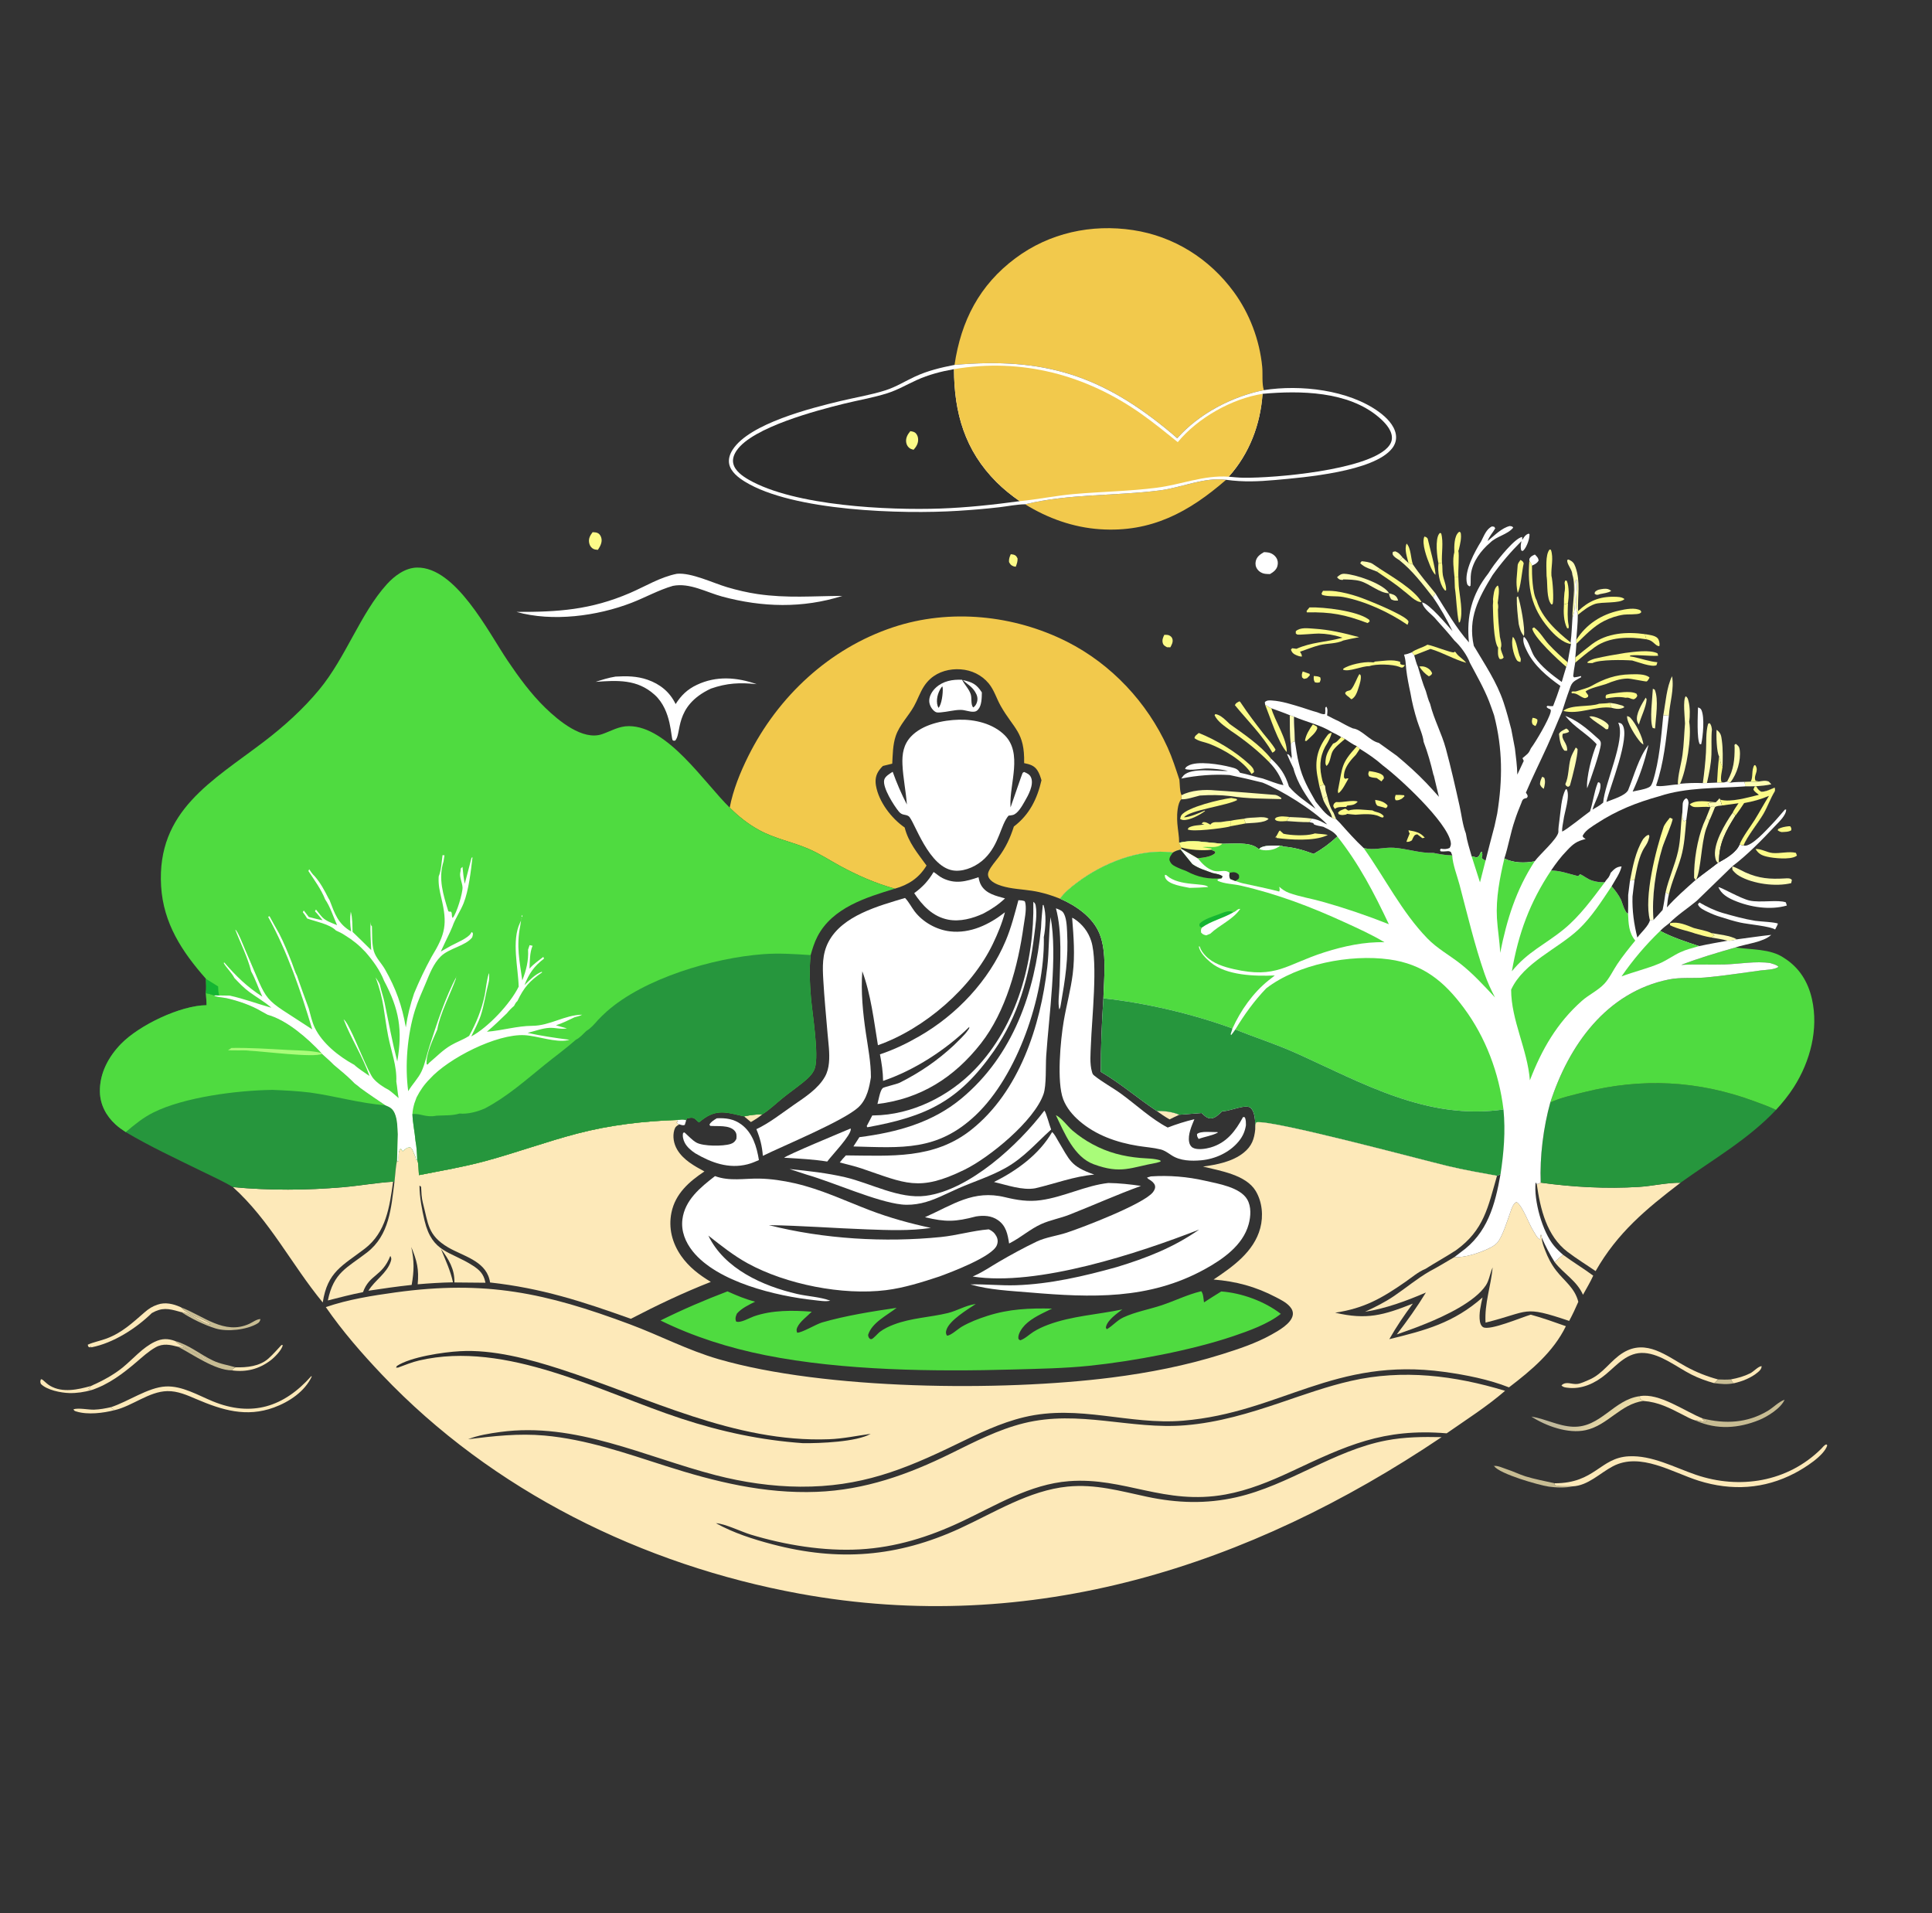 <svg width="101" height="100" viewBox="0 0 101 100" fill="none" xmlns="http://www.w3.org/2000/svg">
<rect x="0" y="0" width="101" height="100" fill="#333333" stroke="none"/>
<g clip-path="url(#clip0_1874_4350)">
<path d="M80.117 37.52C80.232 37.532 80.283 37.541 80.372 37.616C80.38 37.766 80.34 37.816 80.273 37.947C80.21 37.929 80.171 37.896 80.118 37.859C80.061 37.72 80.082 37.659 80.117 37.52Z" fill="#FCFB88"/>
<path d="M68.681 35.334C68.807 35.343 68.9 35.346 69.016 35.4C69.062 35.53 69.035 35.538 68.992 35.663C68.888 35.69 68.837 35.688 68.734 35.66C68.665 35.531 68.677 35.478 68.681 35.334Z" fill="#FCFB88"/>
<path d="M35.384 58.54C35.55 58.521 35.715 58.481 35.874 58.551L35.799 58.796C35.69 58.839 35.623 58.798 35.512 58.77C35.429 58.734 35.414 58.743 35.365 58.662L35.445 58.618L35.384 58.54Z" fill="white"/>
<path d="M72.613 31.011C72.786 31.055 72.948 31.087 73.04 31.258C73.069 31.311 73.072 31.333 73.089 31.39C72.924 31.395 72.879 31.402 72.728 31.326C72.657 31.213 72.629 31.144 72.613 31.011Z" fill="#FEFDB3"/>
<path d="M68.103 35.096C68.224 35.134 68.341 35.175 68.459 35.22L68.476 35.296L68.332 35.445C68.276 35.467 68.224 35.474 68.164 35.484L68.07 35.408C68.046 35.262 68.052 35.235 68.103 35.096Z" fill="#FCFB88"/>
<path d="M80.624 40.6L80.731 40.654C80.803 40.84 80.757 41.046 80.704 41.231C80.594 41.155 80.555 41.115 80.505 40.991C80.513 40.836 80.555 40.738 80.624 40.6Z" fill="#FEFDB3"/>
<path d="M73.15 29.277C73.035 29.202 72.898 29.129 72.823 29.011C72.783 28.947 72.805 28.914 72.816 28.845L72.938 28.818C73.133 28.889 73.197 28.992 73.329 29.143L73.15 29.277Z" fill="#FEFDB3"/>
<path d="M84.16 36.738C84.338 36.761 84.502 36.784 84.672 36.841C84.79 36.873 84.835 36.867 84.92 36.958C84.806 37.046 84.643 37.061 84.5 37.047C84.411 37.038 84.325 37.015 84.239 36.992L84.16 36.738Z" fill="#FEFDB3"/>
<path d="M93.504 43.187L93.589 43.188C93.648 43.284 93.654 43.286 93.642 43.398C93.506 43.49 93.308 43.481 93.147 43.492C93.053 43.476 93.008 43.453 92.931 43.395L92.962 43.329C93.145 43.236 93.302 43.212 93.504 43.187Z" fill="#FCFB88"/>
<path d="M74.198 34.838C74.38 34.81 74.538 34.847 74.692 34.96C74.786 35.029 74.815 35.086 74.869 35.186C74.831 35.297 74.794 35.292 74.698 35.352C74.499 35.223 74.322 35.04 74.198 34.838Z" fill="#FCFB88"/>
<path d="M67.268 42.916C67.124 42.924 66.952 42.946 66.811 42.915C66.719 42.895 66.696 42.886 66.642 42.808L66.711 42.734C66.951 42.633 67.186 42.681 67.438 42.706C67.335 42.776 67.324 42.803 67.268 42.916Z" fill="#FCFB88"/>
<path d="M91.524 40.855C91.661 40.608 91.549 40.249 91.713 39.992L91.768 40.001C91.976 40.311 91.646 40.521 91.774 40.809L91.954 40.847C91.809 40.885 91.671 40.866 91.524 40.855Z" fill="#FCFB88"/>
<path d="M80.24 28.984C80.335 29.084 80.423 29.155 80.434 29.301C80.344 29.452 80.245 29.491 80.088 29.565C80.052 29.471 80.001 29.388 79.951 29.3L79.952 29.209C80.035 29.067 80.095 29.056 80.24 28.984Z" fill="white"/>
<path d="M83.843 30.777C84.013 30.767 84.096 30.78 84.23 30.883C84.087 30.991 83.802 31.016 83.624 31.057C83.611 31.063 83.6 31.071 83.586 31.075C83.471 31.102 83.448 31.096 83.36 31.032L83.38 30.941C83.515 30.806 83.66 30.803 83.843 30.777Z" fill="#FEFDB3"/>
<path d="M38.9 58.352C39.218 58.281 39.534 58.246 39.859 58.241C39.667 58.401 39.47 58.524 39.255 58.648L38.9 58.352Z" fill="#FDE9B9"/>
<path d="M64.352 42.899C64.568 42.844 64.811 42.828 65.033 42.795L65.123 43.038L64.35 43.182L64.352 42.899Z" fill="#FCFB88"/>
<path d="M63.639 59.172L63.67 59.194C63.385 59.358 62.98 59.41 62.662 59.532C62.595 59.423 62.577 59.402 62.576 59.276C62.772 59.1 63.355 59.186 63.639 59.172Z" fill="white"/>
<path d="M89.811 72.1C90.042 72.113 90.26 72.117 90.491 72.098C90.537 72.183 90.561 72.241 90.637 72.302C90.281 72.374 89.965 72.34 89.609 72.295C89.685 72.236 89.746 72.169 89.811 72.1Z" fill="#C7BC93"/>
<path d="M73.633 29.429C73.56 29.119 73.404 28.72 73.534 28.412C73.769 28.656 73.746 29.187 73.864 29.503L73.633 29.429Z" fill="#FCFB88"/>
<path d="M52.84 28.969C52.885 28.974 52.96 28.98 53.001 28.994C53.121 29.035 53.143 29.089 53.197 29.193C53.201 29.357 53.159 29.47 53.101 29.622C53.059 29.616 53.009 29.61 52.97 29.595C52.838 29.541 52.812 29.491 52.748 29.374C52.738 29.212 52.776 29.117 52.84 28.969Z" fill="#FCFB88"/>
<path d="M83.083 37.451C83.134 37.446 83.171 37.44 83.222 37.444C83.47 37.465 83.92 37.677 84.071 37.871C84.122 37.937 84.081 38.029 84.069 38.106L83.956 38.119C83.681 37.878 83.328 37.717 83.083 37.451Z" fill="#FEFDB3"/>
<path d="M81.791 30.464L81.822 30.345L81.908 30.355C82.037 30.687 82.022 31.178 81.969 31.529L81.759 31.599C81.755 31.392 81.761 31.195 81.784 30.989C81.823 30.799 81.821 30.655 81.791 30.464Z" fill="#FCFB88"/>
<path d="M79.088 33.289C79.291 33.458 79.341 34.099 79.481 34.374C79.522 34.456 79.496 34.514 79.485 34.603C79.396 34.579 79.335 34.575 79.283 34.487C79.109 34.192 78.983 33.605 79.088 33.289Z" fill="#FCFB88"/>
<path d="M85.99 33.145C86.185 33.179 86.524 33.207 86.659 33.362C86.73 33.445 86.772 33.627 86.755 33.734C86.752 33.748 86.747 33.762 86.743 33.775C86.606 33.769 86.505 33.643 86.399 33.558C86.288 33.47 86.205 33.445 86.067 33.415L85.99 33.145Z" fill="#FCFB88"/>
<path d="M60.466 58.065C60.834 58.06 61.313 58.112 61.65 58.266C61.479 58.342 61.311 58.428 61.142 58.509C60.905 58.374 60.687 58.226 60.466 58.065Z" fill="#FDE9B9"/>
<path d="M81.759 31.599L81.97 31.529C81.956 31.912 81.93 32.288 82.001 32.667C82.016 32.742 82.013 32.779 81.99 32.851L81.921 32.829C81.739 32.465 81.733 32.001 81.759 31.599Z" fill="#FCFB88"/>
<path d="M86.033 36.464L86.083 36.551C86.051 36.971 85.79 37.457 85.675 37.873C85.646 37.82 85.602 37.75 85.587 37.69C85.495 37.325 85.848 36.77 86.033 36.464Z" fill="#FEFDB3"/>
<path d="M89.87 39.536C89.919 39.718 89.948 39.922 90.05 40.082C90.023 40.301 89.92 40.678 89.995 40.875L90.133 40.897C90 40.917 89.894 40.917 89.762 40.906C89.786 40.447 89.817 39.992 89.87 39.536Z" fill="#FCFB88"/>
<path d="M89.46 48.768C89.873 48.847 90.439 48.894 90.804 49.098C90.636 49.14 90.485 49.189 90.312 49.169C90.025 49.09 89.724 49.048 89.431 48.996L89.626 48.896L89.46 48.768Z" fill="#FEFDB3"/>
<path d="M81.883 38.078C81.979 38.148 81.993 38.133 82.025 38.255C81.948 38.297 81.883 38.318 81.797 38.333L81.704 38.349C81.576 38.642 81.963 38.832 81.924 39.238C81.874 39.246 81.83 39.238 81.78 39.232C81.584 39.021 81.526 38.644 81.5 38.366C81.553 38.227 81.752 38.154 81.883 38.078Z" fill="#FEFDB3"/>
<path d="M67.438 42.706C67.819 42.722 68.2 42.734 68.579 42.787L68.449 42.972C68.057 42.979 67.66 42.94 67.268 42.916C67.324 42.803 67.335 42.776 67.438 42.706Z" fill="#FEFDB3"/>
<path d="M71.983 29.875C71.663 29.74 71.364 29.692 71.107 29.437L71.183 29.334C71.337 29.347 71.619 29.381 71.75 29.468L72.132 29.725L71.983 29.875Z" fill="#FEFDB3"/>
<path d="M60.865 33.183C60.932 33.183 61.04 33.177 61.102 33.203C61.203 33.244 61.275 33.31 61.297 33.42C61.328 33.57 61.251 33.707 61.183 33.834L61.008 33.83C60.901 33.766 60.823 33.738 60.786 33.608C60.742 33.451 60.8 33.321 60.865 33.183Z" fill="#FCFB88"/>
<path d="M65.033 42.795C65.264 42.729 65.492 42.745 65.73 42.723C65.903 42.708 66.17 42.694 66.318 42.798C66.121 43.029 65.414 43.005 65.123 43.038L65.033 42.795Z" fill="#FEFDB3"/>
<path d="M75.199 29.447L75.382 29.411C75.42 29.62 75.392 29.839 75.427 30.051C75.469 30.303 75.624 30.61 75.597 30.861L75.543 30.864C75.525 30.843 75.507 30.823 75.49 30.802C75.24 30.488 75.149 29.843 75.199 29.447Z" fill="#FCFB88"/>
<path d="M67.426 37.382L67.649 37.459C67.651 37.893 67.68 38.318 67.695 38.75C67.555 38.79 67.552 38.776 67.481 38.901C67.415 38.404 67.435 37.883 67.426 37.382Z" fill="#FEFDB3"/>
<path d="M91.954 40.847C92.135 40.821 92.294 40.779 92.467 40.852L92.601 40.993C92.337 41.055 92.076 41.075 91.806 41.096L91.733 41.099C91.563 41.11 91.389 41.103 91.218 41.105C91.24 40.999 91.222 40.967 91.189 40.867L91.524 40.855C91.671 40.866 91.809 40.885 91.954 40.847Z" fill="#FEFDB3"/>
<path d="M90.491 72.098C90.849 72.032 91.173 71.941 91.501 71.779C91.669 71.695 91.932 71.403 92.094 71.408C92.086 71.551 92.007 71.632 91.901 71.722C91.551 72.019 91.08 72.204 90.637 72.302C90.561 72.241 90.537 72.183 90.491 72.098Z" fill="#FDE9B9"/>
<path d="M85.061 37.427C85.133 37.449 85.182 37.465 85.236 37.522C85.511 37.814 85.882 38.528 85.912 38.921C85.85 38.876 85.801 38.84 85.75 38.782C85.533 38.533 85.026 37.751 85.061 37.427Z" fill="#FEFDB3"/>
<path d="M5.979 73.709C5.402 73.859 4.589 73.96 4.003 73.78C3.908 73.751 3.887 73.751 3.839 73.662C4.114 73.577 4.608 73.689 4.915 73.681C5.217 73.672 5.502 73.618 5.795 73.553L5.979 73.709Z" fill="#FDE9B9"/>
<path d="M75.199 29.447C75.126 29.102 75.016 28.192 75.236 27.898C75.248 27.882 75.263 27.869 75.277 27.855L75.341 27.88C75.471 28.333 75.353 28.93 75.382 29.41L75.199 29.447Z" fill="#FCFB88"/>
<path d="M79.486 29.267C79.593 29.33 79.609 29.33 79.656 29.443C79.567 29.816 79.498 30.737 79.342 30.99C79.219 30.419 79.309 30.123 79.338 29.571C79.344 29.442 79.415 29.373 79.486 29.267Z" fill="#FCFB88"/>
<path d="M89.74 38.145C89.966 38.319 89.98 38.443 90.016 38.717C90.075 39.167 90.061 39.629 90.051 40.083C89.949 39.922 89.919 39.718 89.87 39.536C89.739 39.311 89.715 38.426 89.74 38.145Z" fill="#FEFDB3"/>
<path d="M86.407 35.999L86.505 36.046C86.723 36.567 86.558 37.506 86.522 38.076C86.475 38.074 86.439 38.059 86.395 38.044C86.23 37.604 86.384 36.493 86.407 35.999Z" fill="#FEFDB3"/>
<path d="M84.159 36.265C84.535 36.224 85.215 36.078 85.552 36.259L85.595 36.365C85.536 36.482 85.526 36.489 85.412 36.552C85.332 36.545 85.293 36.53 85.217 36.5C85.123 36.462 85.085 36.46 84.987 36.471C84.628 36.398 84.308 36.447 83.954 36.506C83.924 36.391 83.931 36.413 83.976 36.315L84.159 36.265Z" fill="#FCFB88"/>
<path d="M79.394 32.616C79.342 32.154 79.285 31.684 79.294 31.219L79.352 31.171L79.338 31.113C79.48 31.462 79.75 32.897 79.664 33.245C79.493 33.041 79.456 32.867 79.394 32.616Z" fill="#FEFDB3"/>
<path d="M88.768 36.975C88.852 37.009 88.903 37.021 88.945 37.11C89.122 37.493 89.029 38.482 88.935 38.896L88.862 38.898C88.694 38.643 88.757 37.339 88.768 36.975Z" fill="white"/>
<path d="M71.067 35.23L71.134 35.298C71.171 35.482 71.085 35.748 71.027 35.928C70.956 36.152 70.871 36.437 70.651 36.552L70.583 36.498C70.488 36.389 70.378 36.373 70.317 36.231C70.404 36.054 70.549 36.151 70.65 36.018C70.823 35.791 70.916 35.478 71.067 35.23Z" fill="#FCFB88"/>
<path d="M74.462 28.045C74.564 28.076 74.558 28.062 74.635 28.151C74.7 28.456 75.091 29.877 75.036 30.047C74.906 29.9 74.822 29.716 74.748 29.535C74.603 29.18 74.305 28.413 74.462 28.045Z" fill="#FCFB88"/>
<path d="M86.952 37.388C87.073 36.745 87.121 35.924 87.411 35.344C87.53 36.03 87.291 36.725 87.245 37.408L86.952 37.388Z" fill="#FEFDB3"/>
<path d="M76.038 30.177L76.24 30.169L76.26 30.63C76.305 31.165 76.502 32.001 76.321 32.511L76.268 32.547C76.145 31.95 76.144 31.322 76.056 30.718L76.038 30.177Z" fill="#FCFB88"/>
<path d="M12.309 71.466C12.897 71.487 13.581 71.416 14.036 71.006C14.276 70.79 14.495 70.539 14.715 70.302L14.782 70.305C14.743 70.556 14.351 70.951 14.143 71.107C13.532 71.566 12.873 71.73 12.118 71.627C12.175 71.546 12.225 71.514 12.309 71.466Z" fill="#FDE9B9"/>
<path d="M30.981 27.816C31.076 27.823 31.185 27.821 31.27 27.874C31.374 27.938 31.427 28.049 31.446 28.164C31.48 28.371 31.366 28.576 31.256 28.739C31.15 28.729 31.061 28.727 30.972 28.661C30.866 28.583 30.816 28.477 30.795 28.35C30.762 28.137 30.858 27.978 30.981 27.816Z" fill="#FCFB88"/>
<path d="M4.789 72.656C4.403 72.763 4.018 72.824 3.617 72.813C3.183 72.801 2.442 72.656 2.134 72.331C2.099 72.211 2.099 72.205 2.141 72.088C2.229 72.115 2.201 72.096 2.267 72.154C2.381 72.253 2.487 72.357 2.618 72.434C3.276 72.816 4.067 72.632 4.749 72.446C4.696 72.532 4.686 72.543 4.597 72.588L4.789 72.656Z" fill="#FDE9B9"/>
<path d="M82.373 39.077C82.443 39.11 82.407 39.086 82.473 39.161C82.481 39.513 82.201 40.605 82.092 40.988C82.06 41.102 82.064 41.076 81.971 41.128C81.877 41.075 81.875 41.093 81.831 40.986C82.018 40.595 81.985 40.062 82.109 39.64C82.166 39.446 82.279 39.256 82.373 39.077Z" fill="#FEFDB3"/>
<path d="M90.285 40.854L90.32 40.79C90.637 40.214 90.682 39.709 90.682 39.069C90.682 38.955 90.641 38.93 90.747 38.881C90.871 38.981 90.926 39.026 90.948 39.195C91.018 39.742 90.808 40.453 90.471 40.876C90.461 40.888 90.45 40.9 90.44 40.912L90.285 40.854Z" fill="#FEFDB3"/>
<path d="M83.6 36.782C83.785 36.769 83.978 36.768 84.16 36.738L84.24 36.992C83.43 36.885 82.515 37.372 81.723 37.159C82.133 36.81 83.096 36.971 83.6 36.782Z" fill="#FCFB88"/>
<path d="M91.775 44.376C92.072 44.357 92.372 44.56 92.671 44.586C93.053 44.62 93.522 44.487 93.886 44.577L93.94 44.721C93.921 44.733 93.902 44.747 93.883 44.758C93.571 44.943 92.725 44.861 92.373 44.777C92.088 44.709 91.929 44.626 91.775 44.376Z" fill="#FCFB88"/>
<path d="M66.135 36.827C66.242 36.897 66.346 36.973 66.464 37.021C66.63 37.649 67.297 38.644 67.268 39.311C66.815 38.814 66.398 37.479 66.135 36.827Z" fill="#FCFB88"/>
<path d="M81.881 34.854C81.466 34.502 80.162 33.302 80.101 32.844L80.207 32.792L80.159 32.769C80.472 32.969 80.712 33.405 80.969 33.684C81.277 34.018 81.611 34.319 81.953 34.617L81.881 34.854Z" fill="#FCFB88"/>
<path d="M76.028 28.868C76.02 28.571 76.015 28.037 76.249 27.823C76.261 27.811 76.277 27.803 76.292 27.793L76.359 27.836C76.418 28.109 76.329 28.445 76.268 28.715C76.262 28.743 76.249 28.769 76.239 28.797C76.294 28.971 76.22 29.868 76.24 30.169L76.038 30.177C76.004 29.783 75.919 29.251 76.028 28.868Z" fill="#FCFB88"/>
<path d="M87.307 48.256C87.728 48.152 88.158 48.352 88.545 48.505C88.818 48.585 89.215 48.644 89.46 48.768L89.626 48.896L89.431 48.996C89.156 48.951 88.891 48.871 88.623 48.795C88.195 48.64 87.705 48.565 87.301 48.358L87.307 48.256Z" fill="#FCFB88"/>
<path d="M82.496 31.944C83.049 31.416 83.612 31.176 84.387 31.192C84.569 31.196 84.782 31.194 84.925 31.313C84.683 31.559 83.737 31.441 83.363 31.575C83.032 31.694 82.754 31.922 82.483 32.141L82.476 32.075L82.496 31.944Z" fill="#FCFB88"/>
<path d="M72.132 29.725C72.764 30.139 73.949 30.821 74.315 31.468C74.027 31.498 73.638 31.065 73.398 30.896C72.959 30.524 72.458 30.199 71.982 29.875L72.132 29.725Z" fill="#FCFB88"/>
<path d="M69.415 43.646L69.337 43.679C68.656 43.975 67.466 43.896 66.729 43.801L66.735 43.758L66.669 43.778L66.672 43.759C66.789 43.658 66.822 43.461 66.909 43.409L67.097 43.579C67.492 43.669 68.258 43.698 68.649 43.589C68.679 43.581 68.709 43.57 68.74 43.561C68.96 43.595 69.204 43.584 69.415 43.646Z" fill="#FCFB88"/>
<path d="M74.621 33.697C74.933 33.745 75.855 34.132 76.007 34.098L76.055 34.059C76.144 34.141 76.077 34.072 76.144 34.16C76.286 34.346 76.505 34.455 76.648 34.643C76.017 34.469 75.425 34.108 74.782 33.919C74.496 34.024 74.217 34.148 73.93 34.252L73.804 34.097C74.001 33.931 74.382 33.849 74.621 33.697Z" fill="#FCFB88"/>
<path d="M73.329 29.143L73.634 29.429L73.864 29.503C74.22 30.031 74.639 30.519 75.04 31.013L74.913 31.221C74.369 30.53 73.844 29.826 73.15 29.277L73.329 29.143Z" fill="#FEFDB3"/>
<path d="M69.899 30.168C70.02 30.062 70.113 29.983 70.283 29.991C70.861 30.016 72.21 30.483 72.571 30.94C72.588 30.962 72.599 30.987 72.614 31.011C72.111 30.997 71.595 30.506 71.101 30.37C70.824 30.294 70.507 30.293 70.222 30.284L70.193 30.313C70.068 30.305 70.022 30.305 69.928 30.21C69.916 30.198 69.909 30.182 69.899 30.168Z" fill="#FEFDB3"/>
<path d="M82.199 30.038C82.197 30.023 82.196 30.008 82.195 29.994C82.168 29.731 81.906 29.495 81.932 29.27L82 29.245C82.214 29.345 82.283 29.419 82.363 29.643C82.635 30.404 82.469 31.161 82.496 31.944L82.475 32.075C82.467 32.053 82.458 32.031 82.45 32.009C82.302 31.588 82.479 30.785 82.432 30.299L82.367 30.33C82.237 30.968 82.472 31.521 82.202 32.307C82.187 31.639 82.404 30.648 82.199 30.038Z" fill="#FEFDB3"/>
<path d="M71.885 34.579C72.299 34.552 72.811 34.443 73.201 34.597L73.196 34.674C73.223 34.728 73.211 34.72 73.297 34.747C73.321 34.754 73.421 34.763 73.448 34.766C73.407 34.812 73.37 34.889 73.304 34.891C73.221 34.894 73.238 34.887 73.151 34.853C72.802 34.716 71.928 34.69 71.584 34.82C71.197 34.805 70.526 35.138 70.215 35.004L70.223 34.954C70.528 34.736 71.297 34.582 71.67 34.613C71.692 34.615 71.788 34.624 71.798 34.622C71.83 34.615 71.856 34.593 71.885 34.579Z" fill="#FCFB88"/>
<path d="M9.148 70.091C9.878 70.29 10.466 70.8 11.141 71.117C11.526 71.299 11.91 71.347 12.309 71.466C12.224 71.514 12.174 71.546 12.118 71.627C11.227 71.618 10.095 70.8 9.308 70.394C9.751 70.368 10.387 70.905 10.818 71.07L10.822 71.033C10.414 70.823 9.526 70.409 9.212 70.146C9.19 70.129 9.17 70.11 9.148 70.091Z" fill="#C7BC93"/>
<path d="M64.35 43.182C64.306 43.194 64.263 43.209 64.219 43.218C63.868 43.296 62.32 43.494 62.087 43.351L62.142 43.262C62.361 43.126 62.71 43.141 62.965 43.093L62.791 43.045L62.821 43.048L62.89 42.975C63.028 42.953 63.114 43.011 63.229 43.076L63.274 43.102C63.418 42.901 63.654 43.003 63.885 42.959C64.04 42.929 64.195 42.914 64.352 42.898L64.35 43.182Z" fill="#FCFB88"/>
<path d="M80.851 30.114C80.856 29.757 80.769 28.994 81.012 28.719L81.079 28.739C81.228 29.182 81.076 29.643 81.105 30.093C81.173 30.352 81.242 31.366 81.163 31.583L81.099 31.59C80.841 31.289 80.909 30.556 80.858 30.159L80.851 30.114Z" fill="#FCFB88"/>
<path d="M64.797 36.656C64.854 36.709 64.836 36.685 64.876 36.747C65.239 37.296 65.632 37.812 66.036 38.331C66.246 38.6 66.515 38.886 66.681 39.182C66.633 39.285 66.618 39.285 66.517 39.341C66.025 38.46 65.196 37.641 64.556 36.857C64.614 36.732 64.681 36.721 64.797 36.656Z" fill="#FCFB88"/>
<path d="M68.456 31.749C69.216 31.722 70.927 31.932 71.529 32.362C71.607 32.418 71.581 32.385 71.601 32.487L71.492 32.568C70.293 32.116 69.591 31.985 68.315 32.007L68.307 31.931L68.456 31.749Z" fill="#FCFB88"/>
<path d="M9.476 68.34C10.622 68.766 11.722 69.795 13.034 69.194C13.201 69.117 13.434 68.939 13.618 68.948C13.582 69.068 13.561 69.118 13.45 69.183C12.896 69.51 11.884 69.622 11.275 69.438C10.706 69.266 9.975 68.914 9.483 68.582C9.932 68.607 10.708 69.228 11.026 69.229C10.587 68.9 9.906 68.782 9.53 68.398C9.512 68.379 9.494 68.359 9.476 68.34Z" fill="#C7BC93"/>
<path d="M82.213 77.689C81.844 77.777 81.347 77.757 80.971 77.704C80.45 77.63 78.387 77.039 78.112 76.633C78.102 76.618 78.094 76.603 78.085 76.587L78.093 76.631C78.261 76.577 78.606 76.745 78.787 76.802C79.117 76.907 79.423 77.065 79.753 77.168C80.25 77.321 80.767 77.414 81.274 77.529L81.266 77.612C81.486 77.726 81.954 77.66 82.213 77.689Z" fill="#C7BC93"/>
<path d="M89.02 40.932C89.093 40.399 89.153 39.856 89.184 39.32C89.212 38.845 89.164 38.29 89.295 37.834L89.368 37.796C89.467 37.887 89.473 38.003 89.496 38.128C89.45 38.564 89.486 39.008 89.469 39.445C89.45 39.948 89.344 40.438 89.235 40.927L89.02 40.932Z" fill="#FEFDB3"/>
<path d="M64.368 41.709L64.643 41.759L64.678 41.816C64.177 42.103 62.161 42.35 61.9 42.721C62.206 42.712 62.698 42.493 62.985 42.366L62.992 42.397C62.731 42.59 62.181 42.894 61.84 42.859C61.791 42.854 61.739 42.828 61.695 42.81C61.708 42.742 61.721 42.667 61.762 42.609C62.062 42.187 63.827 41.771 64.368 41.709Z" fill="#FCFB88"/>
<path d="M64.321 38.181C64.023 37.955 63.664 37.733 63.496 37.388L63.53 37.327C63.816 37.351 64.09 37.664 64.293 37.848C65.002 38.355 65.916 38.968 66.447 39.654L66.369 39.855C65.749 39.221 65.056 38.675 64.321 38.181Z" fill="#FCFB88"/>
<path d="M85.717 72.977C86.741 72.784 88.075 73.773 89.015 74.142L88.993 74.207L89.255 74.281C89.127 74.351 88.969 74.289 88.828 74.26C88.752 74.244 88.704 74.237 88.629 74.244C88.402 74.181 88.171 74.049 87.962 73.942C87.266 73.587 86.705 73.286 85.909 73.225L85.744 73.133L85.717 72.977Z" fill="#FDE9B9"/>
<path d="M78.051 31.311C78.08 31.099 78.093 30.785 78.259 30.632C78.272 30.621 78.287 30.613 78.3 30.603C78.421 30.754 78.319 31.308 78.297 31.511C78.327 31.645 78.331 31.727 78.309 31.866C78.315 32.345 78.36 32.811 78.411 33.287C78.447 33.465 78.529 33.7 78.457 33.872C78.462 34.038 78.565 34.202 78.608 34.365C78.527 34.456 78.528 34.444 78.406 34.451C78.279 34.309 78.31 34.038 78.318 33.85C78.073 33.544 78.057 32.095 78.044 31.645L78.057 31.452L78.051 31.311Z" fill="#FCFB88"/>
<path d="M62.671 38.311C63.586 38.679 64.588 39.275 65.31 39.948C65.44 40.069 65.552 40.173 65.558 40.356L65.431 40.456C64.997 39.761 63.961 39.163 63.216 38.877C62.949 38.776 62.683 38.758 62.445 38.585C62.456 38.453 62.573 38.397 62.671 38.311Z" fill="#FCFB88"/>
<path d="M82.352 34.367C82.641 34.133 82.928 33.894 83.225 33.67C84.016 33.077 85.043 33.014 85.99 33.145L86.067 33.415C85.192 33.272 84.124 33.281 83.377 33.822C83.348 33.843 83.299 33.876 83.272 33.902C82.948 34.128 82.65 34.383 82.348 34.637L82.352 34.367Z" fill="#FCFB88"/>
<path d="M81.832 37.417C81.884 37.439 81.935 37.461 81.987 37.484C82.598 37.749 83.117 38.221 83.607 38.664C83.675 38.755 83.691 38.778 83.687 38.894C83.677 39.236 83.121 40.85 82.971 41.205C82.916 40.633 83.232 39.449 83.469 38.9C82.974 38.346 82.292 38.017 81.832 37.417Z" fill="white"/>
<path d="M90.56 45.281C90.589 45.292 90.618 45.302 90.647 45.313C90.851 45.391 91.039 45.506 91.237 45.596C91.96 45.922 92.536 45.959 93.314 45.914C93.441 45.907 93.593 45.888 93.675 45.993L93.639 46.161C92.833 46.359 91.64 46.202 90.921 45.783C90.778 45.7 90.676 45.599 90.571 45.473C90.559 45.402 90.552 45.353 90.56 45.281Z" fill="#FEFDB3"/>
<path d="M89.832 46.368C90.007 46.384 90.992 46.966 91.466 47.072C92.016 47.194 92.958 47.014 93.359 47.164L93.411 47.331C92.543 47.584 91.488 47.419 90.664 47.069C90.317 46.922 89.981 46.727 89.832 46.368Z" fill="white"/>
<path d="M82.402 33.446C82.936 32.623 83.703 32.12 84.662 31.91C84.974 31.841 85.485 31.739 85.767 31.911L85.805 31.995C85.78 32.016 85.761 32.045 85.732 32.059C85.578 32.134 85.082 32.1 84.884 32.128C84.533 32.178 84.178 32.297 83.862 32.456C83.291 32.745 82.866 33.21 82.41 33.647L82.402 33.446Z" fill="#FCFB88"/>
<path d="M79.951 29.3C80.001 29.388 80.052 29.471 80.088 29.565C80.081 30.008 80.11 31.002 80.331 31.38C80.596 32.29 81.392 33.01 82.107 33.581L82.127 33.665C81.672 33.594 81.25 33.173 80.963 32.837C80.046 31.764 79.842 30.686 79.951 29.3Z" fill="#FCFB88"/>
<path d="M82.206 36.137C82.317 36.147 82.373 36.151 82.481 36.111C82.721 36.024 82.993 35.971 83.214 35.844C83.855 35.478 84.476 35.262 85.217 35.247C85.501 35.242 86.021 35.21 86.232 35.414C86.227 35.427 86.222 35.441 86.215 35.454C86.198 35.489 86.121 35.607 86.087 35.618C86.029 35.636 85.249 35.463 85.078 35.467C84.678 35.476 84.322 35.605 83.958 35.753C83.718 35.838 83.05 35.983 82.889 36.148L83.031 36.348L83.012 36.431C82.908 36.48 82.885 36.514 82.773 36.469C82.555 36.381 82.433 36.22 82.178 36.238L82.144 36.188L82.206 36.137Z" fill="#FCFB88"/>
<path d="M66.078 28.859C66.156 28.862 66.237 28.866 66.314 28.881C66.478 28.913 66.631 29.014 66.721 29.154C66.806 29.287 66.82 29.427 66.782 29.579C66.73 29.785 66.563 29.906 66.391 30.006C66.314 30.005 66.236 30.003 66.159 29.995C65.987 29.976 65.828 29.89 65.727 29.747C65.639 29.623 65.613 29.474 65.649 29.326C65.708 29.088 65.878 28.977 66.078 28.859Z" fill="white"/>
<path d="M88.84 47.172C89.237 47.4 89.61 47.584 90.049 47.717C90.613 47.876 91.175 48.036 91.755 48.129C91.975 48.165 92.848 48.199 92.955 48.283L92.864 48.355L92.939 48.312L92.799 48.583C92.514 48.406 91.387 48.313 90.982 48.222C90.635 48.145 90.296 48.04 89.958 47.931C89.728 47.866 89.491 47.77 89.276 47.666C89.096 47.578 88.832 47.467 88.762 47.266L88.84 47.172Z" fill="white"/>
<path d="M69.162 30.883C69.386 30.877 69.602 30.877 69.823 30.906C70.223 30.96 70.616 31.061 70.998 31.188C71.415 31.325 73.412 32.128 73.617 32.451C73.658 32.516 73.602 32.592 73.579 32.658C72.626 32.004 71.365 31.422 70.226 31.206C69.863 31.137 69.471 31.202 69.119 31.096L69.086 31.018L69.162 30.883Z" fill="#FCFB88"/>
<path d="M89.015 74.142C90.193 74.438 91.345 74.382 92.409 73.747C92.706 73.57 92.97 73.28 93.293 73.16C93.107 73.604 92.396 74.047 91.964 74.222C90.879 74.663 89.757 74.74 88.668 74.262C88.655 74.256 88.642 74.25 88.629 74.244C88.704 74.237 88.752 74.244 88.828 74.26C88.969 74.288 89.127 74.35 89.255 74.281L88.993 74.206L89.015 74.142Z" fill="#C7BC93"/>
<path d="M88.088 37.81C88.08 37.523 87.968 36.602 88.122 36.393C88.231 36.456 88.242 36.541 88.274 36.662C88.349 36.952 88.356 37.43 88.305 37.721C88.449 38.507 88.168 40.231 87.83 40.966L87.713 41.005C87.709 40.513 87.89 39.943 87.957 39.448C88.031 38.903 88.042 38.357 88.088 37.81Z" fill="#FEFDB3"/>
<path d="M77.792 28.262C78.121 27.993 78.508 27.592 78.929 27.494C79.028 27.513 79.045 27.495 79.108 27.579C78.807 27.947 78.236 28.026 77.899 28.366C77.425 28.768 76.995 29.343 76.901 29.971C76.869 30.184 76.895 30.405 76.873 30.622L76.815 30.649C76.746 30.594 76.717 30.591 76.693 30.502C76.522 29.873 77.111 28.805 77.432 28.292C77.573 28.017 77.703 27.648 78 27.514L78.114 27.534L78.168 27.615C78.039 27.847 77.862 28.015 77.772 28.269L77.792 28.262Z" fill="white"/>
<path d="M84.959 34.128C85.407 34.073 86.243 33.945 86.65 34.149L86.685 34.276C86.204 34.302 85.726 34.218 85.235 34.255L85.2 34.305L85.392 34.338C85.798 34.422 86.233 34.579 86.642 34.614C86.633 34.666 86.612 34.719 86.596 34.769C86.346 34.89 85.613 34.597 85.326 34.523C84.879 34.489 83.622 34.465 83.252 34.657C83.166 34.663 83.084 34.656 82.998 34.651L82.987 34.605C83.112 34.509 83.228 34.471 83.378 34.425C83.903 34.303 84.427 34.212 84.959 34.128Z" fill="#FCFB88"/>
<path d="M61.77 41.566C62.245 41.302 62.993 41.256 63.525 41.313C63.611 41.308 66.633 41.54 66.678 41.55C66.795 41.576 66.89 41.641 66.985 41.71L66.978 41.767C66.112 41.743 65.193 41.751 64.338 41.612C63.798 41.546 63.267 41.546 62.724 41.582C62.429 41.653 62.049 41.794 61.751 41.778L61.77 41.566Z" fill="#FEFDB3"/>
<path d="M70.181 33.331L70.117 33.31C69.733 33.184 69.34 33.122 68.936 33.115C68.757 33.111 67.905 33.197 67.813 33.165C67.784 33.155 67.764 33.126 67.739 33.107L67.742 32.99C67.982 32.779 68.369 32.84 68.672 32.859C69.504 32.911 70.253 33.088 71.054 33.305C70.779 33.358 70.503 33.408 70.231 33.476C69.861 33.656 69.397 33.619 68.999 33.717C68.654 33.801 68.3 33.951 67.962 34.065C68.012 34.156 68.063 34.211 68.058 34.318C67.945 34.319 67.846 34.279 67.743 34.234C67.601 34.172 67.539 34.104 67.486 33.96L67.548 33.882L67.777 33.912C68.544 33.567 69.311 33.565 70.101 33.353L70.181 33.331Z" fill="#FCFB88"/>
<path d="M8.24 68.191C8.634 68.05 9.063 68.151 9.435 68.319C9.449 68.325 9.462 68.333 9.476 68.34C9.494 68.36 9.512 68.38 9.53 68.399C9.906 68.783 10.587 68.9 11.026 69.229C10.708 69.228 9.932 68.608 9.483 68.583C9.476 68.583 9.47 68.584 9.463 68.582C9.431 68.574 9.4 68.563 9.369 68.555C8.803 68.394 8.472 68.33 7.938 68.631C7.112 69.438 5.92 70.204 4.775 70.423L4.734 70.355L4.745 70.426C4.652 70.416 4.698 70.43 4.609 70.381L4.588 70.285C4.899 70.146 5.255 70.082 5.577 69.961C6.38 69.66 6.923 69.144 7.56 68.592C7.776 68.405 7.965 68.28 8.24 68.191Z" fill="#FDE9B9"/>
<path d="M80.052 74.042C80.794 74.157 81.469 74.543 82.23 74.573C83.676 74.63 84.355 73.159 85.717 72.977L85.744 73.133L85.909 73.225C84.713 73.387 84.06 74.494 82.901 74.751C81.975 74.957 80.825 74.538 80.052 74.042Z" fill="url(#paint0_linear_1874_4350)"/>
<path d="M4.749 72.446C5.333 72.188 5.928 71.873 6.424 71.468C6.96 71.028 7.458 70.434 8.089 70.134C8.461 69.958 8.767 69.953 9.149 70.091C9.17 70.11 9.191 70.129 9.212 70.146C9.526 70.409 10.415 70.823 10.822 71.033L10.818 71.07C10.387 70.905 9.751 70.368 9.308 70.394C8.899 70.287 8.526 70.203 8.134 70.423C7.767 70.629 7.454 70.919 7.135 71.192C6.424 71.799 5.687 72.357 4.789 72.656L4.597 72.588C4.687 72.542 4.696 72.531 4.749 72.446Z" fill="#FDE9B9"/>
<path d="M81.709 65.583C82.224 65.966 82.775 66.294 83.29 66.677C83.136 67.018 82.934 67.347 82.755 67.676C82.425 66.933 81.751 66.586 81.275 65.971C81.41 65.828 81.558 65.707 81.709 65.583Z" fill="#FDE9B9"/>
<path d="M55.202 47.477C55.314 47.521 55.488 47.578 55.565 47.675C55.754 47.913 55.77 48.406 55.785 48.7C55.86 50.106 55.69 51.153 55.455 52.514C55.44 52.611 55.429 52.679 55.377 52.764C55.292 52.413 55.376 51.915 55.386 51.549C55.42 50.251 55.539 48.738 55.202 47.477Z" fill="white"/>
<path d="M44.458 58.989L44.479 59.008C44.498 59.341 43.489 60.381 43.245 60.712C42.543 60.6 41.83 60.564 41.121 60.52L40.991 60.517C41.13 60.369 44.061 59.16 44.458 58.989Z" fill="white"/>
<path d="M89.61 72.295C89.203 72.182 88.804 72.038 88.427 71.848C87.67 71.466 86.826 70.775 85.96 70.719C85.087 70.661 84.558 71.323 83.953 71.83C83.395 72.297 82.692 72.632 81.944 72.535C81.819 72.519 81.711 72.51 81.63 72.412C81.869 72.171 82.168 72.375 82.465 72.337C82.658 72.312 82.888 72.196 83.068 72.121C83.808 71.811 84.194 71.1 84.864 70.697C86.072 69.97 87.133 70.882 88.151 71.436C88.683 71.726 89.228 71.942 89.811 72.1C89.746 72.169 89.685 72.236 89.61 72.295Z" fill="#FDE9B9"/>
<path d="M5.795 73.553C6.697 73.265 7.738 72.515 8.664 72.469C9.523 72.427 10.358 72.932 11.128 73.247C13.158 74.079 14.844 73.538 16.27 71.931L16.299 71.947C15.932 72.735 15.118 73.275 14.319 73.568C12.877 74.095 11.616 73.706 10.268 73.131C9.781 72.923 9.288 72.701 8.746 72.712C7.786 72.731 6.916 73.496 5.979 73.71L5.795 73.553Z" fill="#FDE9B9"/>
<path d="M51.329 36.191C51.325 36.455 51.324 36.869 51.141 37.078C51.067 37.162 51.015 37.193 50.901 37.201C50.686 37.215 50.442 37.103 50.215 37.105C49.868 37.107 49.527 37.208 49.182 37.235C49.009 37.248 48.942 37.26 48.809 37.138C48.673 37.012 48.577 36.812 48.578 36.626C48.58 36.365 48.742 36.107 48.93 35.937C49.309 35.591 49.801 35.507 50.297 35.531C50.422 35.792 50.659 36.01 50.747 36.288C50.815 36.502 50.737 36.809 50.873 36.977C50.977 36.923 51.041 36.811 51.074 36.7C51.132 36.502 51.083 36.334 50.978 36.164C50.797 35.869 50.569 35.77 50.335 35.545C50.826 35.656 51.045 35.754 51.329 36.191Z" fill="white"/>
<path d="M49.257 35.872C49.271 35.91 49.279 35.924 49.282 35.97C49.3 36.226 49.233 36.813 49.063 37C49.023 36.924 49.002 36.867 48.99 36.78C48.948 36.461 49.061 36.121 49.257 35.872Z" fill="#2D2D2D"/>
<path d="M54.02 47.138C54.098 47.195 54.126 47.239 54.143 47.333C54.229 47.802 54.129 48.379 54.072 48.853C53.809 51.039 53.232 53.108 51.957 54.937C50.12 57.572 48.414 58.363 45.359 58.918L45.336 58.915L45.31 58.858L45.602 58.302L45.675 58.302C47.667 58.277 49.618 57.301 50.98 55.88C53.178 53.588 54.077 50.246 54.02 47.138Z" fill="white"/>
<path d="M55.199 58.289C55.485 58.416 55.814 58.876 56.067 59.092C56.391 59.367 56.748 59.61 57.122 59.811C57.922 60.242 58.718 60.446 59.617 60.525C59.952 60.554 60.34 60.546 60.658 60.654L60.675 60.713L60.461 60.778C59.107 61.018 58.616 61.385 57.17 60.852C56.15 60.475 55.641 59.211 55.199 58.289Z" fill="#A9FC79"/>
<path d="M81.274 77.529C83.389 77.529 83.642 76.196 85.147 76.119C86.362 76.056 87.533 76.701 88.654 77.084C90.936 77.864 93.454 77.468 95.21 75.725C95.29 75.645 95.37 75.522 95.48 75.497L95.525 75.547C95.355 76.1 94.326 76.737 93.833 76.996C92.231 77.84 90.516 77.934 88.801 77.395C87.425 76.962 85.755 75.889 84.321 76.639C83.641 76.994 83.023 77.652 82.213 77.689C81.954 77.66 81.487 77.726 81.267 77.612L81.274 77.529Z" fill="#FDE9B9"/>
<path d="M32.177 35.365C32.751 35.33 33.3 35.337 33.85 35.528C34.507 35.757 35.016 36.168 35.32 36.802C35.611 36.343 35.936 36.03 36.431 35.796C37.449 35.313 38.518 35.396 39.558 35.761C38.682 35.667 38.001 35.701 37.166 35.992C35.199 36.908 35.665 38.381 35.287 38.715C35.25 38.71 35.203 38.723 35.174 38.698C35.06 38.599 35.135 37.139 34.221 36.314C33.309 35.491 32.274 35.56 31.139 35.639C31.484 35.529 31.819 35.421 32.177 35.365Z" fill="white"/>
<path d="M37.473 58.451C37.94 58.429 38.361 58.483 38.751 58.77C39.348 59.207 39.562 59.943 39.674 60.636C39.479 60.722 39.288 60.803 39.081 60.856C38.096 61.109 37.184 60.773 36.343 60.279C36.131 60.139 35.908 59.951 35.792 59.72C35.718 59.574 35.667 59.373 35.713 59.213L35.783 59.19C35.97 59.355 36.188 59.6 36.406 59.721C36.764 59.92 37.797 59.92 38.187 59.795C38.342 59.745 38.418 59.677 38.495 59.532C38.515 59.369 38.518 59.225 38.395 59.094C38.112 58.792 37.506 58.881 37.127 58.848L37.088 58.779C37.18 58.62 37.322 58.547 37.473 58.451Z" fill="white"/>
<path d="M55.002 59.171C55.132 59.283 55.219 59.47 55.307 59.617C55.939 60.667 55.956 60.957 57.205 61.395C56.175 61.478 55.132 61.875 54.123 62.109C53.453 62.234 52.623 61.934 51.964 61.782C53.153 61.188 54.324 60.344 55.002 59.171Z" fill="white"/>
<path d="M54.597 58.05C54.696 58.159 54.867 58.84 54.951 59.039C54.145 59.765 53.524 60.515 52.552 61.056C51.764 61.495 50.922 61.753 50.1 62.114C49.471 62.39 48.844 62.737 48.169 62.888C47.832 62.963 47.472 62.994 47.129 62.956C45.801 62.809 43.608 61.812 42.166 61.395L41.278 61.104C42.261 61.207 43.23 61.309 44.193 61.535C45.525 61.848 47.005 62.684 48.392 62.504C50.689 62.206 53.257 59.819 54.597 58.05Z" fill="white"/>
<path d="M48.803 45.583C48.815 45.587 48.828 45.59 48.838 45.598C48.985 45.697 49.108 45.815 49.269 45.895C49.929 46.225 50.495 46.077 51.155 45.85C51.185 46.008 51.219 46.152 51.304 46.291C51.57 46.724 52.085 46.831 52.54 46.958C52.194 47.285 51.837 47.522 51.418 47.744C50.856 48.008 50.185 48.188 49.566 48.068C48.766 47.912 48.218 47.333 47.793 46.684C48.233 46.362 48.527 46.047 48.803 45.583Z" fill="white"/>
<path d="M35.387 29.991C36.144 29.919 37.277 30.476 38.022 30.695C38.539 30.847 39.072 30.973 39.605 31.051C41.153 31.277 42.499 31.152 44.038 31.147C41.964 31.804 39.848 31.746 37.757 31.182C36.923 30.957 36.055 30.448 35.175 30.623C34.431 30.838 33.737 31.229 33.015 31.508C31.217 32.204 28.879 32.514 26.999 31.983C29.181 31.991 30.881 31.878 32.935 30.994C33.745 30.645 34.515 30.162 35.387 29.991Z" fill="white"/>
<path d="M57.941 61.833C58.51 61.841 59.085 61.903 59.647 61.986C58.383 62.445 57.158 62.997 55.908 63.489C55.422 63.681 54.897 63.769 54.423 63.985C53.863 64.24 53.376 64.672 52.825 64.959L52.753 64.996C52.679 64.516 52.6 64.077 52.172 63.776C51.828 63.534 51.418 63.518 51.019 63.583C49.946 63.865 49.438 63.883 48.355 63.622C49.82 62.969 50.881 62.174 52.538 62.576C53.177 62.73 53.758 62.823 54.415 62.731C55.625 62.562 56.744 61.967 57.941 61.833Z" fill="white"/>
<path d="M54.424 48.482C54.437 48.089 54.479 47.697 54.514 47.306L54.552 47.298C54.709 47.785 54.665 48.489 54.566 48.99C54.568 49.021 54.57 49.051 54.57 49.081C54.599 52.091 53.193 56.215 51.009 58.286C49.01 60.181 47.145 59.989 44.614 59.924L44.927 59.438C46.871 59.189 48.737 58.688 50.27 57.41C52.963 55.164 54.103 51.873 54.424 48.482Z" fill="white"/>
<path d="M53.589 26.358C55.896 25.799 58.291 25.93 60.631 25.632C61.764 25.488 62.954 24.929 64.097 25.078C62.15 26.772 60.176 27.841 57.511 27.663C56.112 27.57 54.776 27.092 53.589 26.358Z" fill="#F2C94C"/>
<path d="M80.544 61.815C82.238 62.049 83.969 62.143 85.677 62.038C86.39 61.994 87.146 61.808 87.852 61.821C86.059 63.191 84.557 64.43 83.414 66.439C82.931 66.105 82.421 65.793 81.955 65.439C80.853 64.601 80.525 63.196 80.338 61.889C80.423 61.878 80.469 61.854 80.544 61.815Z" fill="#FDE9B9"/>
<path d="M53.239 47.053C53.362 47.057 53.452 47.061 53.57 47.105C53.595 47.169 53.599 47.173 53.611 47.252C53.663 47.599 53.56 48.056 53.511 48.406C53.224 50.481 52.585 52.875 51.279 54.54C49.883 56.32 48.128 57.434 45.871 57.704C45.925 57.509 46.004 57.003 46.144 56.875C46.209 56.816 46.876 56.672 47.043 56.587C48.092 56.06 49.016 55.428 49.875 54.626C50.106 54.389 50.394 54.141 50.584 53.872C50.63 53.806 50.685 53.758 50.671 53.676C49.435 54.883 47.806 55.938 46.165 56.497C46.161 56.031 46.092 55.565 46.001 55.109C46.727 54.87 47.409 54.54 48.07 54.158C50.018 53.034 51.699 51.257 52.575 49.172C52.864 48.487 53.045 47.769 53.239 47.053Z" fill="white"/>
<path d="M54.921 47.936C55.298 49.933 54.829 53.143 54.692 55.205C54.658 55.721 54.71 56.726 54.554 57.181C54.078 58.576 51.734 60.5 50.416 61.143C48.03 62.308 47.337 61.852 45.027 61.069C44.66 60.946 44.275 60.86 43.901 60.761C44 60.628 44.107 60.511 44.222 60.391C46.562 60.408 48.818 60.605 50.773 59.054C53.283 57.062 54.391 53.644 54.748 50.561C54.849 49.688 54.818 48.807 54.921 47.936Z" fill="white"/>
<path d="M12.18 62.05C14.108 62.228 16.009 62.219 17.939 62.052C18.81 61.977 19.678 61.819 20.551 61.765C20.364 63.081 20.189 64.41 19.066 65.269C17.899 66.162 17.116 66.471 16.873 68.079C15.239 66.097 14.105 63.785 12.18 62.05Z" fill="#FDE9B9"/>
<path d="M56.048 47.971C56.096 47.991 56.111 47.995 56.16 48.027C56.585 48.304 56.898 48.712 57.049 49.196C57.403 50.33 57.076 53.28 57.029 54.614C57.013 55.07 56.957 55.592 57.088 56.032C57.117 56.13 57.126 56.156 57.206 56.221C57.64 56.571 58.164 56.847 58.619 57.179C59.408 57.755 60.178 58.481 61.044 58.935C61.501 58.76 61.964 58.613 62.44 58.499C62.294 58.86 62.091 59.299 62.166 59.697C62.189 59.816 62.251 59.932 62.361 59.992C62.598 60.121 63.043 60.048 63.287 59.977C64.131 59.731 64.587 59.118 64.983 58.387L65.066 58.392C65.145 58.518 65.129 58.676 65.134 58.821C65.079 59.152 64.961 59.411 64.745 59.671C64.272 60.24 63.524 60.582 62.795 60.647C62.282 60.693 61.7 60.678 61.258 60.392C61.075 60.275 60.892 60.133 60.678 60.08C60.297 59.985 59.883 59.958 59.494 59.895C58.386 59.717 57.298 59.339 56.436 58.598C56.076 58.288 55.756 57.91 55.584 57.463C55.233 56.551 55.442 54.352 55.609 53.371C55.75 52.546 55.976 51.737 56.08 50.905C56.203 49.927 56.127 48.949 56.048 47.971Z" fill="white"/>
<path d="M76.039 65.702C76.54 65.755 77.348 65.487 77.806 65.266C77.963 65.19 78.139 65.099 78.259 64.969C78.544 64.661 78.812 63.759 78.961 63.349C79.026 63.172 79.096 62.914 79.279 62.829C79.581 62.991 79.939 64 80.164 64.345C80.258 64.489 80.348 64.71 80.506 64.781C80.527 64.69 80.521 64.731 80.531 64.627L80.538 64.549L80.578 64.549L80.6 64.688C80.606 64.924 80.689 65.125 80.772 65.344C80.915 65.723 81.1 66.083 81.348 66.404C81.782 66.967 82.325 67.312 82.51 68.044C82.364 68.385 82.208 68.714 82.032 69.042C79.566 68.212 80.02 68.545 77.66 69.131C77.602 68.117 77.939 67.241 78.032 66.249L78.012 66.294C77.894 66.572 77.845 66.929 77.68 67.179C77.101 68.055 75.522 68.785 74.572 69.172C74.06 69.381 73.541 69.569 73.019 69.749C73.561 69.043 74.079 68.32 74.542 67.559C73.525 67.997 72.456 68.392 71.359 68.565C71.888 68.321 72.394 68.069 72.878 67.741C73.504 67.317 74.079 66.83 74.735 66.452C75.177 66.219 75.608 65.955 76.039 65.702Z" fill="#FDE9B9"/>
<path d="M47.409 42.05C47.359 41.351 47.209 40.66 47.178 39.959C47.153 39.408 47.234 38.909 47.628 38.494C48.227 37.862 49.284 37.64 50.123 37.618C50.962 37.595 51.911 37.819 52.523 38.429C53.465 39.37 52.779 40.942 52.824 42.105C52.825 42.137 52.828 42.169 52.829 42.202C52.911 41.988 53.426 40.445 53.465 40.395C53.483 40.373 53.515 40.365 53.539 40.35C53.698 40.419 53.841 40.48 53.907 40.656C54.051 41.038 53.754 41.569 53.563 41.898C53.431 42.125 53.206 42.537 52.942 42.6C52.871 42.616 52.798 42.626 52.726 42.632C52.308 43.112 52.25 44.117 51.477 44.873C51.09 45.252 50.493 45.54 49.942 45.51C48.545 45.436 47.784 42.846 47.501 42.662C47.319 42.543 47.17 42.641 46.986 42.416C46.733 42.107 46.125 41.161 46.225 40.761C46.273 40.572 46.519 40.439 46.667 40.34C46.878 40.93 47.121 41.494 47.409 42.05Z" fill="white"/>
<path d="M60.164 61.489C61.118 61.425 62.069 61.503 63.002 61.716C63.68 61.871 64.829 62.054 65.201 62.692C65.424 63.074 65.388 63.584 65.275 63.995C64.974 65.096 63.919 65.826 62.972 66.346C60.056 67.946 57.041 67.827 53.852 67.557C52.824 67.47 51.724 67.425 50.73 67.135C51.522 67.113 52.315 67.204 53.111 67.178C54.889 67.119 56.674 66.705 58.381 66.228C59.941 65.753 61.342 65.209 62.69 64.268C59.548 65.492 54.226 67.257 50.849 66.722L50.894 66.702L50.97 66.667C51.409 66.469 51.799 66.198 52.214 65.956C52.848 65.586 53.536 65.21 54.198 64.894C54.664 64.672 55.255 64.596 55.752 64.434C56.645 64.142 59.778 62.933 60.267 62.322C60.345 62.224 60.415 62.092 60.377 61.962C60.338 61.831 60.21 61.731 60.099 61.663C60.034 61.623 60.011 61.613 59.962 61.551L60.164 61.489Z" fill="white"/>
<path d="M81.046 57.624C81.586 57.374 82.226 57.236 82.803 57.09C85.832 56.328 88.773 56.475 91.706 57.558C92.084 57.697 92.48 57.839 92.843 58.014C91.383 59.562 89.562 60.592 87.852 61.821C87.146 61.808 86.389 61.994 85.677 62.038C83.968 62.143 82.238 62.049 80.544 61.816C80.489 60.471 80.685 58.912 81.046 57.624Z" fill="#26963D"/>
<path d="M47.313 46.936C47.499 47.121 47.651 47.422 47.814 47.636C48.241 48.199 48.955 48.596 49.653 48.68C50.724 48.809 51.714 48.326 52.535 47.684C52.391 48.246 52.162 48.794 51.913 49.317C50.805 51.639 48.328 53.776 45.896 54.632C45.683 53.343 45.532 51.995 45.079 50.766C44.999 51.829 45.11 52.947 45.266 54C45.38 54.765 45.531 55.534 45.529 56.31C45.487 56.572 45.436 56.852 45.349 57.104C45.249 57.396 45.103 57.665 44.874 57.877C44.11 58.582 41.017 59.859 39.88 60.413C39.84 59.9 39.737 59.498 39.542 59.02C40.226 58.699 40.861 58.192 41.484 57.761C42.074 57.354 42.775 56.908 43.132 56.266C43.253 56.048 43.311 55.804 43.335 55.557C43.386 55.05 43.303 54.508 43.261 54.002C43.184 53.084 43.094 52.166 43.041 51.247C43 50.548 42.974 49.876 43.31 49.234C44.033 47.852 45.936 47.349 47.313 46.936Z" fill="white"/>
<path d="M37.379 61.473C38.138 61.756 38.916 61.589 39.7 61.604C40.312 61.615 40.953 61.713 41.549 61.849C42.932 62.166 44.16 62.756 45.474 63.259C46.514 63.656 47.574 63.946 48.661 64.181C47.586 64.347 46.412 64.297 45.325 64.258C43.616 64.197 41.903 64.061 40.194 64.036C43.052 64.763 46.262 64.953 49.193 64.657C50.034 64.572 50.853 64.323 51.692 64.256C51.866 64.332 51.994 64.441 52.085 64.611C52.169 64.768 52.177 64.919 52.112 65.086C51.881 65.68 49.749 66.487 49.104 66.722C48.2 67.02 47.263 67.317 46.316 67.435C44.054 67.717 41.104 67.136 39.093 66.036C38.349 65.628 37.697 65.105 37.031 64.583C37.867 66.322 39.886 67.223 41.67 67.633C42.233 67.763 42.868 67.784 43.405 67.985C43.165 68.044 42.817 67.984 42.571 67.957C40.589 67.747 37.499 67.013 36.213 65.403C35.833 64.927 35.597 64.352 35.675 63.734C35.802 62.717 36.624 62.058 37.379 61.473Z" fill="white"/>
<path d="M87.89 50.434C88.806 50.079 89.787 49.792 90.731 49.522C91.549 49.647 92.554 49.582 93.258 50.066C94.054 50.564 94.519 51.309 94.724 52.217C95.079 53.793 94.633 55.483 93.777 56.823C93.505 57.249 93.186 57.643 92.843 58.014C92.481 57.839 92.084 57.697 91.706 57.558C88.774 56.476 85.832 56.328 82.804 57.091C82.226 57.236 81.587 57.374 81.046 57.624C82.008 54.642 83.981 51.857 87.237 51.198C87.864 51.071 88.502 51.148 89.136 51.093C90.104 51.009 91.078 50.852 92.042 50.724C92.278 50.693 92.812 50.69 92.972 50.53C92.865 50.419 92.689 50.386 92.543 50.339C91.783 50.225 90.941 50.386 90.172 50.41C89.411 50.434 88.651 50.39 87.89 50.434Z" fill="#4FDB40"/>
<path d="M62.801 67.492C62.909 67.62 62.916 67.906 62.942 68.073C63.24 67.879 63.541 67.689 63.844 67.503C64.907 67.578 66.116 68.02 66.958 68.674C66.281 69.21 65.285 69.564 64.468 69.841C62.284 70.58 59.252 71.15 56.946 71.388C55.638 71.523 54.313 71.543 52.998 71.581C48.855 71.699 44.069 71.644 40.016 70.835C38.121 70.456 36.266 69.873 34.529 69.02C35.678 68.449 36.832 67.954 38.031 67.498C38.505 67.712 38.972 67.909 39.477 68.036C39.142 68.206 38.782 68.37 38.528 68.654C38.52 68.671 38.512 68.688 38.505 68.705C38.449 68.84 38.427 68.937 38.482 69.074C38.708 69.167 39.171 68.889 39.408 68.805C40.365 68.47 41.443 68.483 42.437 68.561C42.204 68.796 41.822 69.073 41.684 69.371C41.63 69.486 41.633 69.541 41.672 69.658C41.913 69.672 42.657 69.215 42.978 69.122C44.222 68.763 45.592 68.547 46.874 68.358C46.377 68.75 45.582 69.127 45.382 69.773C45.399 69.891 45.401 69.899 45.483 69.986C45.509 69.988 45.535 69.998 45.561 69.994C45.651 69.978 45.9 69.687 45.989 69.62C46.212 69.449 46.485 69.323 46.746 69.225C47.656 68.883 48.617 68.857 49.552 68.631C50.032 68.514 50.469 68.24 50.957 68.166C50.974 68.164 50.992 68.162 51.01 68.159C50.585 68.441 49.64 69.007 49.479 69.506C49.438 69.632 49.441 69.696 49.501 69.81C49.681 69.833 50.081 69.46 50.272 69.349C50.691 69.105 51.152 68.929 51.613 68.781C52.76 68.413 53.811 68.374 55 68.398C54.523 68.635 53.956 68.873 53.579 69.259C53.428 69.414 53.213 69.717 53.237 69.947C53.245 70.018 53.283 70.02 53.337 70.056C53.59 69.972 53.798 69.756 54.024 69.614C54.267 69.461 54.527 69.342 54.796 69.242C56.039 68.78 57.387 68.711 58.674 68.442C58.398 68.645 57.904 68.995 57.822 69.341C57.804 69.419 57.815 69.402 57.861 69.478C58.17 69.299 58.395 69.015 58.725 68.86C59.345 68.569 60.084 68.44 60.737 68.221C61.404 67.998 62.067 67.672 62.748 67.504C62.765 67.5 62.783 67.496 62.801 67.492Z" fill="#4FDB40"/>
<path d="M10.76 51.911C10.915 51.94 11.055 51.976 11.203 52.03L11.249 52.035L11.189 52.048C11.397 52.133 11.66 52.13 11.881 52.182C12.473 52.321 13.153 52.552 13.674 52.867L13.993 53.042C15.007 53.323 16.091 54.28 16.797 55.034L16.833 55.085C17.035 55.272 17.252 55.454 17.442 55.652C17.754 55.921 18.09 56.181 18.38 56.472L18.538 56.631C18.643 56.71 18.75 56.787 18.847 56.875C19.27 57.184 19.707 57.474 20.14 57.769C20.382 57.867 20.524 57.94 20.634 58.187C20.778 58.513 20.776 58.935 20.796 59.289L20.758 60.657C20.677 61.021 20.667 61.409 20.621 61.779L20.551 61.765C19.678 61.818 18.81 61.977 17.939 62.052C16.009 62.218 14.108 62.228 12.18 62.05C11.638 61.727 11.051 61.466 10.485 61.188C9.172 60.543 7.831 59.921 6.573 59.173C6.387 59.051 6.207 58.926 6.042 58.775C5.554 58.33 5.239 57.746 5.223 57.077C5.199 56.111 5.67 55.235 6.33 54.559C7.284 53.581 9.438 52.55 10.798 52.54C10.799 52.333 10.773 52.118 10.76 51.911Z" fill="#26963D"/>
<path d="M10.76 51.911C10.915 51.94 11.055 51.976 11.203 52.03L11.249 52.035L11.189 52.048C11.397 52.133 11.66 52.13 11.881 52.182C12.473 52.321 13.153 52.552 13.674 52.867L13.993 53.042C15.007 53.323 16.091 54.28 16.797 55.034L16.833 55.085C17.035 55.272 17.252 55.454 17.442 55.652C17.754 55.921 18.09 56.181 18.38 56.472L18.538 56.631C18.643 56.71 18.75 56.787 18.847 56.875C19.27 57.184 19.707 57.474 20.14 57.769C18.836 57.674 17.516 57.286 16.215 57.107C15.559 57.027 14.903 56.993 14.243 56.967C12.415 56.991 9.623 57.342 8.005 58.155C7.474 58.421 7.023 58.791 6.573 59.173C6.387 59.051 6.207 58.926 6.042 58.775C5.554 58.33 5.239 57.746 5.223 57.077C5.199 56.111 5.67 55.235 6.33 54.559C7.284 53.581 9.438 52.55 10.798 52.54C10.799 52.333 10.773 52.118 10.76 51.911Z" fill="#4FDB40"/>
<path d="M12.101 54.774C13.072 54.76 14.018 54.821 14.986 54.876C15.587 54.909 16.208 54.898 16.797 55.034L16.833 55.085C16.425 55.296 13.716 54.948 13.052 54.92C12.855 54.892 12.65 54.904 12.451 54.903L11.918 54.898L12.101 54.774Z" fill="#A9FC79"/>
<path d="M49.9 19.073C50.242 16.774 51.198 14.9 53.089 13.493C54.865 12.171 57.056 11.698 59.233 12.027C61.366 12.349 63.224 13.52 64.496 15.254C65.328 16.389 65.85 17.774 65.985 19.174C66.021 19.548 65.959 20.044 66.071 20.392C64.409 20.723 62.67 21.629 61.543 22.909C61.441 22.817 61.338 22.727 61.233 22.639C57.625 19.622 54.594 18.661 49.9 19.073Z" fill="#F2C94C"/>
<path d="M21.901 61.422C23.067 61.193 24.25 60.992 25.397 60.681C27.007 60.244 28.576 59.667 30.192 59.246C31.884 58.805 33.638 58.598 35.384 58.54L35.445 58.618L35.365 58.662C35.414 58.743 35.429 58.734 35.512 58.77C35.372 58.842 35.296 58.903 35.251 59.061C35.151 59.406 35.223 59.788 35.404 60.093C35.722 60.628 36.295 60.942 36.825 61.23C36.027 61.76 35.304 62.392 35.102 63.379C34.936 64.189 35.141 64.972 35.606 65.641C36.014 66.227 36.554 66.637 37.16 67.003C35.724 67.565 34.347 68.221 32.979 68.932C30.431 68.022 28.322 67.333 25.618 67.033C25.613 66.977 25.6 66.919 25.585 66.865C25.333 65.89 24.194 65.649 23.428 65.2C22.348 64.566 22.391 63.947 22.108 62.877C22.035 62.603 22.03 62.318 22.014 62.035L21.93 61.961L21.98 61.847C22.009 61.847 21.991 61.844 22.029 61.867C22.011 61.895 21.997 61.927 21.975 61.952C21.964 61.965 21.945 61.97 21.93 61.979C21.931 62.563 22.062 63.25 22.198 63.816C22.602 65.487 23.54 65.389 24.724 66.155C25.068 66.377 25.277 66.586 25.365 66.989C25.369 67.008 25.373 67.027 25.377 67.047L23.755 67.032C23.774 66.337 23.454 65.811 23.051 65.279C23.292 65.878 23.542 66.388 23.681 67.026C23.063 67.037 22.451 67.076 21.835 67.128C21.909 66.35 21.8 65.902 21.5 65.178C21.659 65.904 21.65 66.431 21.521 67.161C20.764 67.243 20.013 67.349 19.26 67.465C19.587 66.921 20.232 66.553 20.431 65.927C20.47 65.806 20.465 65.752 20.405 65.644C19.972 66.739 19.32 66.596 18.977 67.538C18.358 67.659 17.749 67.818 17.139 67.973C17.442 66.499 18.133 66.281 19.187 65.465C20.358 64.558 20.449 63.14 20.62 61.779C20.667 61.409 20.676 61.021 20.757 60.658L20.796 60.717L20.839 60.67C20.836 60.557 20.831 60.44 20.841 60.327C20.851 60.212 20.86 60.103 20.952 60.032L21.053 60.173C21.071 60.157 21.089 60.142 21.107 60.126C21.229 60.026 21.297 59.962 21.458 59.974C21.601 60.099 21.601 60.221 21.683 60.379C21.726 60.46 21.741 60.557 21.764 60.649L21.81 60.61C21.892 60.816 21.881 61.193 21.901 61.422Z" fill="#FDE9B9"/>
<path d="M49.9 19.073C54.594 18.661 57.625 19.623 61.233 22.639C61.338 22.727 61.441 22.817 61.543 22.909C62.67 21.629 64.409 20.723 66.071 20.392C67.973 20.092 70.499 20.371 72.09 21.532C72.473 21.812 72.887 22.216 72.971 22.701C73.018 22.974 72.942 23.226 72.772 23.441C71.814 24.654 68.176 24.955 66.67 25.089C65.775 25.169 64.99 25.202 64.097 25.078C62.954 24.929 61.764 25.488 60.631 25.633C58.291 25.93 55.896 25.799 53.59 26.358C53.153 26.363 52.692 26.46 52.258 26.511C51.532 26.596 50.803 26.655 50.074 26.701C47.176 26.884 41.452 26.722 38.942 25.176C38.604 24.968 38.205 24.665 38.12 24.254C38.065 23.986 38.162 23.716 38.309 23.493C39.196 22.135 42.394 21.332 43.942 20.96C44.72 20.774 45.541 20.642 46.301 20.398C46.838 20.225 47.315 19.925 47.824 19.688C48.487 19.379 49.185 19.212 49.9 19.073Z" fill="white"/>
<path d="M66.003 20.585C67.972 20.408 70.461 20.443 72.059 21.79C72.36 22.043 72.738 22.422 72.765 22.837C72.78 23.066 72.681 23.245 72.525 23.406C71.38 24.581 66.654 24.99 65.022 24.971C64.759 24.968 64.496 24.941 64.234 24.917C65.315 23.715 65.893 22.185 66.003 20.585Z" fill="#2D2D2D"/>
<path d="M49.872 19.295C49.878 21.584 50.441 23.547 52.098 25.201C52.471 25.573 52.874 25.895 53.306 26.195C51.93 26.382 50.542 26.532 49.154 26.581C46.446 26.675 41.546 26.453 39.147 25.077C38.823 24.891 38.421 24.614 38.334 24.228C38.279 23.983 38.376 23.743 38.514 23.542C39.349 22.332 42.689 21.455 44.123 21.101C44.867 20.918 45.644 20.788 46.374 20.558C46.918 20.387 47.407 20.1 47.924 19.865C48.542 19.584 49.205 19.413 49.872 19.295Z" fill="#2D2D2D"/>
<path d="M47.59 22.535C47.666 22.548 47.754 22.561 47.821 22.603C47.918 22.663 47.977 22.788 47.992 22.897C48.026 23.143 47.918 23.333 47.761 23.509C47.708 23.492 47.628 23.474 47.579 23.444C47.472 23.377 47.403 23.271 47.378 23.147C47.331 22.907 47.443 22.711 47.59 22.535Z" fill="#FCFB88"/>
<path d="M49.872 19.295C53.406 18.697 56.776 19.587 59.681 21.645C60.332 22.106 60.95 22.61 61.571 23.11C62.607 21.849 64.391 20.838 66.003 20.585C65.893 22.185 65.315 23.715 64.234 24.917C62.934 24.824 61.742 25.332 60.465 25.494C59.028 25.677 57.58 25.698 56.138 25.824C55.189 25.907 54.253 26.105 53.306 26.195C52.874 25.895 52.471 25.573 52.098 25.201C50.441 23.547 49.878 21.584 49.872 19.295Z" fill="#F2C94C"/>
<path d="M38.147 42.213C38.325 41.285 38.698 40.368 39.117 39.525C40.67 36.404 43.363 33.891 46.691 32.785C49.653 31.8 53.005 32.141 55.781 33.542C58.097 34.711 59.97 36.713 61.039 39.07C61.286 39.615 61.467 40.186 61.655 40.754C61.681 40.976 61.67 41.383 61.77 41.566L61.751 41.778C61.556 41.987 61.528 42.559 61.538 42.838C61.54 42.908 61.545 42.977 61.549 43.047C61.574 43.38 61.645 43.716 61.643 44.048L61.752 44.297L61.763 44.367L61.721 44.412C61.557 44.443 61.46 44.476 61.316 44.561C59.592 44.32 57.63 45.125 56.282 46.151C55.974 46.386 55.637 46.655 55.414 46.974C54.938 46.781 54.456 46.636 53.947 46.559C53.423 46.479 52.875 46.464 52.366 46.307C52.124 46.233 51.773 46.09 51.674 45.832C51.633 45.727 51.647 45.63 51.693 45.53C51.811 45.276 52.035 45.032 52.202 44.807C52.581 44.296 52.808 43.807 53.002 43.202C53.816 42.581 54.218 41.768 54.446 40.783C54.393 40.605 54.334 40.423 54.232 40.266C54.066 40.008 53.824 39.946 53.539 39.888C53.575 38.251 52.999 38.111 52.309 36.888C52.093 36.505 51.97 36.063 51.686 35.72C51.32 35.279 50.793 35.027 50.224 34.986C49.657 34.944 49.065 35.096 48.636 35.481C48.509 35.596 48.394 35.732 48.301 35.876C48.09 36.202 47.968 36.581 47.778 36.919C47.483 37.444 47.025 37.888 46.828 38.466C46.671 38.926 46.672 39.435 46.644 39.916L46.156 40.035C46.091 40.096 46.034 40.162 45.98 40.233C45.789 40.484 45.741 40.746 45.792 41.056C45.934 41.905 46.603 42.778 47.294 43.253C47.49 44.037 47.974 44.599 48.437 45.241C48.044 45.889 47.501 46.247 46.78 46.45C45.789 46.178 44.801 45.744 43.899 45.251C43.361 44.956 42.842 44.616 42.277 44.372C41.414 43.998 40.502 43.839 39.666 43.376C39.09 43.057 38.612 42.675 38.147 42.213Z" fill="#F2C94C"/>
<path d="M79.581 28.222C79.591 28.206 79.602 28.189 79.612 28.172C79.7 28.036 79.747 27.957 79.898 27.895L79.958 27.912C79.972 28.149 79.83 28.54 79.683 28.722C79.656 28.756 79.636 28.771 79.603 28.801L79.526 28.771C79.483 28.59 79.499 28.465 79.537 28.285C78.985 28.834 78.477 29.428 78.025 30.062C77.29 31.27 76.729 32.301 77.046 33.755C77.62 34.731 78.242 35.631 78.605 36.718C78.76 37.179 78.881 37.648 79.005 38.118L79.195 39.115C79.251 39.572 79.31 40.027 79.322 40.488L79.658 39.77C79.636 39.723 79.615 39.675 79.591 39.629C79.676 39.556 79.768 39.485 79.849 39.409C79.937 39.327 79.981 39.222 80.031 39.115C80.292 38.766 80.954 37.641 81.059 37.238C81.124 36.988 80.958 37.116 80.848 36.944L80.898 36.891C81.003 36.907 81.087 36.919 81.193 36.904C81.331 36.556 81.455 36.206 81.572 35.851C80.874 35.356 80.189 34.789 79.81 34C79.709 33.79 79.579 33.514 79.659 33.282C79.909 33.451 80.033 34.057 80.224 34.333C80.594 34.87 81.126 35.266 81.644 35.646C81.723 35.382 81.797 35.116 81.881 34.854L81.953 34.617C82.007 34.299 82.063 33.982 82.127 33.665L82.107 33.581C82.161 33.161 82.173 32.729 82.203 32.306C82.472 31.521 82.238 30.968 82.367 30.329L82.433 30.298C82.479 30.785 82.302 31.587 82.45 32.008C82.458 32.031 82.467 32.053 82.476 32.075L82.483 32.141C82.484 32.575 82.436 33.012 82.402 33.446L82.41 33.646C82.392 33.886 82.379 34.128 82.352 34.367L82.348 34.636L82.283 35.014L82.242 35.346L82.291 35.407C82.412 35.389 82.527 35.374 82.642 35.333L82.663 35.393C82.324 35.598 82.181 35.6 82.06 36.01C81.913 36.401 81.789 36.798 81.661 37.195C81.397 37.792 81.159 38.399 80.888 38.993C80.519 39.806 80.115 40.61 79.769 41.433C79.781 41.448 79.792 41.463 79.802 41.478C79.852 41.552 79.835 41.523 79.866 41.618L79.827 41.704C79.692 41.744 79.637 41.733 79.572 41.864C79.556 41.896 79.538 41.951 79.526 41.986C79.402 42.283 79.286 42.577 79.188 42.883C78.963 43.537 78.857 44.222 78.644 44.872C79.131 45.113 79.702 45.118 80.228 45.02C80.491 44.657 81.411 43.861 81.468 43.498C81.46 43.296 81.497 43.09 81.52 42.889C81.592 42.403 81.613 41.686 81.849 41.26L81.901 41.248C82.098 41.614 81.782 42.453 81.734 42.877C81.705 43.066 81.654 43.273 81.663 43.463C81.869 43.399 82.848 42.598 83.123 42.407C83.279 41.929 83.334 41.413 83.514 40.95C83.537 40.889 83.519 40.912 83.588 40.882L83.656 40.954C83.747 41.279 83.375 41.916 83.272 42.254L83.253 42.319C83.451 42.206 83.636 42.101 83.81 41.952C83.885 40.95 84.981 38.672 84.615 37.817C84.609 37.803 84.602 37.788 84.596 37.774C84.698 37.794 84.76 37.795 84.822 37.892C85.235 38.531 84.159 41.152 83.988 41.875L83.979 41.915C84.309 41.778 84.929 41.608 85.11 41.312C85.428 40.535 85.666 39.598 86.178 38.936C85.99 39.775 85.711 40.594 85.35 41.375C85.617 41.308 85.926 41.278 86.177 41.162C86.328 41.092 86.343 40.998 86.403 40.853C86.753 39.739 86.836 38.545 86.952 37.388L87.245 37.407C87.092 38.648 86.988 39.872 86.575 41.06C86.725 41.159 87.484 40.995 87.713 41.004L87.831 40.966C88.228 40.928 88.621 40.914 89.02 40.932L89.235 40.927L89.762 40.906C89.894 40.917 90 40.917 90.133 40.897L90.285 40.854L90.44 40.912C90.687 40.871 90.939 40.874 91.189 40.867C91.222 40.967 91.24 40.999 91.218 41.105C91.388 41.103 91.563 41.11 91.733 41.099L91.806 41.096C91.895 41.239 91.918 41.3 92.069 41.382C92.313 41.391 92.555 41.258 92.778 41.168C92.787 41.251 92.814 41.303 92.769 41.376C92.547 41.743 92.402 42.165 92.184 42.544C91.926 42.991 91.303 43.758 91.147 44.194C91.164 44.197 91.181 44.203 91.199 44.204C91.594 44.232 92.346 43.379 92.617 43.1C92.862 42.847 93.08 42.577 93.313 42.314L93.375 42.313C93.384 42.612 92.982 42.976 92.786 43.185C92.103 43.911 91.353 44.682 90.56 45.281L88.692 47.094C88.229 47.477 87.687 47.827 87.268 48.253C87.098 48.381 86.938 48.503 86.79 48.657C87.456 49.007 88.116 49.217 88.826 49.452C89.319 49.344 89.816 49.258 90.312 49.169C90.485 49.188 90.636 49.14 90.803 49.097C91.401 49.023 91.997 48.926 92.597 48.865C92.164 49.258 91.292 49.329 90.731 49.521C89.787 49.792 88.806 50.079 87.89 50.434C88.651 50.389 89.411 50.433 90.172 50.41C90.941 50.386 91.783 50.225 92.543 50.338C92.689 50.386 92.865 50.419 92.972 50.53C92.811 50.689 92.278 50.693 92.042 50.724C91.077 50.851 90.104 51.009 89.136 51.093C88.502 51.148 87.864 51.07 87.237 51.197C83.981 51.856 82.008 54.642 81.046 57.624C80.685 58.911 80.489 60.47 80.544 61.815C80.468 61.853 80.423 61.877 80.338 61.889L80.277 61.802C80.177 62.746 80.626 64.373 81.24 65.115C81.381 65.284 81.542 65.439 81.709 65.583C81.558 65.707 81.41 65.828 81.275 65.97C81.02 65.56 80.791 65.132 80.6 64.687L80.579 64.549L80.538 64.549L80.531 64.627C80.521 64.731 80.528 64.689 80.506 64.78C80.348 64.709 80.258 64.488 80.164 64.344C79.939 64 79.581 62.99 79.279 62.828C79.096 62.913 79.026 63.171 78.961 63.349C78.812 63.758 78.544 64.66 78.259 64.969C78.139 65.099 77.963 65.19 77.806 65.265C77.348 65.487 76.54 65.755 76.039 65.702L76.361 65.454C77.763 64.462 78.157 62.986 78.442 61.38L78.26 61.456C77.398 61.301 76.532 61.15 75.68 60.945C74.206 60.591 66.543 58.527 65.685 58.66C65.606 58.787 65.624 58.875 65.621 59.023C65.621 59 65.622 58.977 65.622 58.954C65.623 58.655 65.619 58.12 65.377 57.907C65.137 57.696 64.326 58.063 63.976 58.08L63.896 58.083C63.748 58.22 63.559 58.422 63.349 58.453C63.119 58.486 62.971 58.32 62.82 58.177L61.65 58.266C61.313 58.111 60.835 58.06 60.467 58.065C59.464 57.403 58.6 56.638 57.547 56.023C57.544 54.749 57.596 53.45 57.683 52.179C57.709 51.151 57.877 49.761 57.475 48.79C57.119 47.93 56.242 47.329 55.415 46.973C55.637 46.655 55.974 46.386 56.282 46.151C57.63 45.125 59.592 44.319 61.316 44.561C61.46 44.476 61.557 44.443 61.721 44.412L61.763 44.367L61.752 44.297L61.643 44.048C61.98 43.969 62.309 43.953 62.653 43.981L63.899 44.103C64.395 44.109 65.274 44.002 65.69 44.294C65.735 44.327 65.774 44.365 65.829 44.379C65.841 44.366 65.853 44.352 65.866 44.339C66.061 44.16 66.664 44.2 66.93 44.2L67.06 44.226L67.034 44.244C67.633 44.283 68.116 44.427 68.676 44.632C69.137 44.369 69.524 44.084 69.912 43.721L69.869 43.664C69.695 43.458 69.487 43.367 69.249 43.25C69.166 43.208 69.2 43.218 69.112 43.201C68.964 43.173 68.835 43.15 68.696 43.093L68.651 43.019L68.45 42.972L68.579 42.787C68.817 42.823 68.97 42.88 69.179 42.995C69.245 43.031 69.312 43.069 69.383 43.092C68.672 42.343 66.965 41.29 66.004 40.906C65.43 40.76 64.856 40.628 64.276 40.51C63.445 40.459 62.576 40.528 61.757 40.693C61.791 40.643 61.826 40.587 61.867 40.542C62.286 40.088 63.622 40.334 64.191 40.292C63.853 40.217 63.499 40.179 63.154 40.167C62.813 40.155 62.243 40.302 61.953 40.191C61.991 40.093 62.019 40.082 62.106 40.029C62.581 39.745 63.816 39.96 64.34 40.097C64.568 40.156 64.701 40.181 64.824 40.391C65.23 40.469 65.616 40.609 66.017 40.693C66.359 40.803 66.744 40.976 67.095 41.038C66.929 40.571 66.714 40.211 66.368 39.855L66.447 39.653C66.928 40.102 67.187 40.473 67.383 41.108C67.732 41.544 68.325 41.936 68.773 42.274C68.3 41.623 67.82 40.947 67.616 40.155C67.495 39.913 67.386 39.668 67.282 39.418C67.296 39.42 67.31 39.419 67.324 39.424C67.42 39.456 67.463 39.57 67.505 39.652L67.526 39.694L67.502 39.55L67.535 39.6C67.509 39.366 67.488 39.136 67.481 38.9C67.552 38.776 67.555 38.789 67.695 38.749C67.68 38.317 67.65 37.893 67.649 37.459L67.426 37.382C67.11 37.25 66.785 37.139 66.464 37.021C66.346 36.972 66.242 36.897 66.135 36.827L66.123 36.697C66.234 36.594 66.352 36.605 66.498 36.614C67.026 36.648 67.559 36.828 68.062 36.979C68.324 37.062 68.59 37.159 68.855 37.228C68.988 37.273 69.132 37.356 69.269 37.324C69.289 37.207 69.287 37.111 69.281 36.994L69.332 36.933C69.423 37.038 69.393 37.204 69.382 37.341C69.381 37.358 69.379 37.376 69.377 37.393C69.57 37.492 69.763 37.6 69.962 37.684C70.214 37.819 70.464 37.967 70.728 38.074C71.181 38.123 71.614 38.731 72.08 38.829L73.024 39.506C73.561 39.956 74.073 40.411 74.558 40.919C74.787 41.154 75.003 41.404 75.223 41.648C75.13 41.281 75.046 40.911 74.958 40.543L74.936 40.496C74.799 39.912 74.637 39.333 74.423 38.772C74.391 38.435 74.194 38.014 74.091 37.686C73.939 37.2 73.82 36.73 73.735 36.227L73.669 35.912C73.587 35.506 73.512 35.093 73.487 34.679C73.476 34.515 73.448 34.374 73.4 34.217C73.549 34.196 73.666 34.155 73.804 34.097L73.93 34.252C73.991 34.449 74.039 34.678 74.128 34.862C74.254 35.285 74.37 35.715 74.54 36.124C74.608 36.342 74.661 36.581 74.761 36.786C74.963 37.605 75.369 38.332 75.586 39.134C75.853 40.121 76.081 41.128 76.303 42.126C76.406 42.589 76.462 43.123 76.631 43.561C76.692 43.964 76.824 44.363 76.933 44.755L77.202 44.819C77.342 44.756 77.342 44.694 77.405 44.558L77.461 44.514C77.468 44.538 77.477 44.561 77.482 44.586C77.506 44.694 77.487 44.745 77.454 44.847C77.52 44.909 77.578 44.949 77.659 44.99C77.81 44.383 77.972 43.779 78.131 43.173L78.27 42.528C78.557 40.734 78.559 39.15 78.107 37.387C78.026 37.142 77.936 36.901 77.846 36.659C77.577 35.972 77.194 35.305 76.848 34.654C76.697 34.249 76.357 33.776 76.038 33.487C75.741 33.116 75.422 32.765 75.106 32.411C74.874 32.108 74.426 31.862 74.343 31.486C74.739 31.564 75.648 32.675 75.936 32.991C75.631 32.373 75.309 31.785 74.913 31.221L75.04 31.013C75.585 31.878 76.111 32.812 76.792 33.576C76.657 32.203 76.936 31.076 77.808 29.968C77.904 29.817 78.001 29.667 78.108 29.523C78.353 29.19 79.197 28.122 79.575 28.066L79.581 28.222Z" fill="white"/>
<path d="M77.461 44.514C77.468 44.538 77.477 44.562 77.482 44.586C77.506 44.694 77.487 44.746 77.454 44.847C77.52 44.91 77.578 44.949 77.659 44.99L77.37 46.12L76.933 44.755L77.202 44.819C77.342 44.756 77.342 44.694 77.405 44.558L77.461 44.514Z" fill="#4FDB40"/>
<path d="M86.79 48.657C87.456 49.008 88.116 49.217 88.826 49.452C88.499 49.545 88.15 49.629 87.841 49.773C87.467 49.947 87.127 50.201 86.747 50.362C86.113 50.63 85.417 50.79 84.769 51.036C85.38 50.154 86.018 49.403 86.79 48.657Z" fill="#4FDB40"/>
<path d="M78.644 44.873C79.131 45.113 79.702 45.118 80.228 45.02C79.246 46.53 78.777 48.057 78.425 49.806C78.4 49.197 78.291 48.597 78.256 47.989C78.197 46.947 78.406 45.883 78.644 44.873Z" fill="#4FDB40"/>
<path d="M81.087 45.498C81.576 45.504 82.031 45.681 82.502 45.794L82.602 45.692C82.844 45.798 82.98 45.952 83.255 46.033C83.477 46.101 83.666 46.119 83.898 46.11C83.263 46.957 82.597 47.874 81.778 48.55C80.795 49.361 79.877 49.733 79.037 50.767C79.376 48.798 79.975 47.164 81.087 45.498Z" fill="#4FDB40"/>
<path d="M71.285 44.322C71.835 44.464 72.32 44.274 72.869 44.311C73.55 44.356 74.223 44.597 74.901 44.581C74.912 44.581 74.923 44.581 74.934 44.581C75.26 44.644 75.587 44.707 75.92 44.709C75.939 45.179 76.18 45.786 76.302 46.249C76.712 47.801 77.084 49.386 77.611 50.903C77.76 51.334 77.945 51.733 78.156 52.137C77.579 51.522 77.001 50.885 76.335 50.365C75.763 49.918 75.133 49.578 74.622 49.052C73.282 47.673 72.399 45.882 71.285 44.322Z" fill="#4FDB40"/>
<path d="M69.912 43.721C71.04 45.145 71.833 46.673 72.606 48.309C71.457 47.852 70.321 47.466 69.13 47.13C68.559 46.968 67.947 46.873 67.39 46.671C67.185 46.596 67.04 46.493 66.877 46.35C66.891 46.45 66.917 46.506 66.876 46.6C66.252 46.435 65.612 46.313 64.981 46.172C64.846 46.142 64.706 46.088 64.574 46.046L64.318 45.947C64.245 45.823 64.269 45.764 64.279 45.623C64.047 45.42 63.79 45.605 63.445 45.515C63.067 45.388 62.859 45.153 62.61 44.858C62.33 44.689 62.045 44.53 61.762 44.367L61.752 44.298L61.643 44.049C61.98 43.969 62.309 43.953 62.653 43.981L63.899 44.103C64.395 44.11 65.274 44.002 65.69 44.294C65.735 44.327 65.774 44.365 65.829 44.38C65.841 44.366 65.852 44.352 65.866 44.34C66.061 44.16 66.663 44.2 66.93 44.2L67.059 44.227L67.034 44.245C67.632 44.284 68.116 44.428 68.675 44.632C69.137 44.37 69.524 44.084 69.912 43.721Z" fill="#4FDB40"/>
<path d="M65.829 44.379C65.841 44.366 65.852 44.352 65.866 44.34C66.061 44.16 66.664 44.2 66.93 44.2C66.698 44.394 66.371 44.463 66.072 44.439C65.987 44.432 65.907 44.412 65.829 44.379Z" fill="white"/>
<path d="M64.279 45.623C64.419 45.588 64.527 45.564 64.662 45.638C64.707 45.663 64.733 45.695 64.767 45.73C64.778 45.826 64.802 45.888 64.719 45.96C64.69 45.986 64.611 46.026 64.574 46.046L64.318 45.947C64.245 45.823 64.269 45.764 64.279 45.623Z" fill="#2D2D2D"/>
<path d="M61.643 44.048C61.98 43.969 62.309 43.953 62.653 43.981L63.899 44.103C63.612 44.373 63.212 44.231 62.856 44.278C63.02 44.302 63.182 44.327 63.344 44.355L63.308 44.415L63.52 44.508L63.524 44.588C63.334 44.787 62.874 44.836 62.61 44.858C62.33 44.689 62.045 44.529 61.762 44.367L61.752 44.297L61.643 44.048Z" fill="#FCFB88"/>
<path d="M61.752 44.297C62.157 44.421 62.89 44.473 63.309 44.415L63.52 44.508L63.524 44.588C63.334 44.787 62.875 44.836 62.61 44.858C62.331 44.689 62.045 44.529 61.763 44.367L61.752 44.297Z" fill="#2D2D2D"/>
<path d="M84.253 46.322C84.444 46.549 84.618 46.769 84.747 47.039C84.831 47.26 84.905 47.553 85.061 47.731L85.11 47.74C85.135 48.261 85.139 48.741 85.488 49.162C85.16 49.563 84.834 49.967 84.545 50.398C84.323 50.728 84.144 51.126 83.875 51.416C83.548 51.768 83.058 51.993 82.695 52.315C81.391 53.471 80.598 54.858 79.978 56.467C79.856 54.862 79.001 53.334 78.998 51.73C79.645 50.312 81.443 49.599 82.531 48.571C83.214 47.924 83.732 47.1 84.253 46.322Z" fill="#4FDB40"/>
<path d="M67.649 37.459C68.316 37.749 69.035 37.884 69.654 38.28C69.813 38.355 69.964 38.429 70.111 38.525L70.31 38.625C70.51 38.754 70.716 38.91 70.934 39.005L71.088 39.14C71.513 39.401 71.919 39.675 72.292 40.01C73.195 40.685 75.638 42.96 75.838 44.007C75.864 44.145 75.846 44.199 75.783 44.322C75.621 44.394 75.49 44.389 75.319 44.359L75.277 44.435L75.321 44.502C75.425 44.508 75.517 44.505 75.621 44.495C75.715 44.486 75.763 44.481 75.847 44.532L75.92 44.709C75.587 44.707 75.26 44.645 74.934 44.581C74.923 44.581 74.912 44.581 74.901 44.581C74.223 44.598 73.55 44.357 72.869 44.311C72.32 44.275 71.835 44.464 71.285 44.322C70.856 43.922 70.446 43.464 70.057 43.023L69.856 42.82L69.641 42.748C69.291 42.587 69.025 42.193 68.785 41.904C68.4 41.227 68.081 40.684 67.905 39.915C67.806 39.536 67.758 39.137 67.695 38.75C67.68 38.318 67.651 37.893 67.649 37.459Z" fill="#2D2D2D"/>
<path d="M72.96 41.55C73.11 41.547 73.253 41.549 73.402 41.566L73.423 41.621L73.283 41.748C73.149 41.811 73.109 41.842 72.959 41.828C72.9 41.702 72.923 41.686 72.96 41.55Z" fill="#FCFB88"/>
<path d="M71.891 41.809C72.13 41.844 72.38 41.909 72.54 42.102C72.508 42.215 72.54 42.167 72.441 42.242C72.298 42.18 72.146 42.164 71.999 42.11C71.908 42.003 71.905 41.943 71.891 41.809Z" fill="#FCFB88"/>
<path d="M69.217 41.008C69.268 41.076 69.277 41.07 69.281 41.156C69.288 41.302 69.335 41.456 69.378 41.596C69.306 41.655 69.222 41.71 69.169 41.787L68.975 41.105C69.052 41.048 69.126 41.035 69.217 41.008Z" fill="#FEFDB3"/>
<path d="M69.378 41.597C69.457 41.923 69.526 42.205 69.717 42.487C69.76 42.6 69.805 42.71 69.856 42.82L69.64 42.748C69.598 42.465 69.278 42.089 69.168 41.788C69.222 41.71 69.305 41.656 69.378 41.597Z" fill="#FEFDB3"/>
<path d="M73.632 43.397C73.979 43.457 74.249 43.502 74.483 43.786L74.356 43.81C74.269 43.742 74.181 43.674 74.092 43.608C73.973 43.636 73.963 43.634 73.896 43.744C73.863 43.798 73.837 43.866 73.812 43.923C73.703 43.992 73.654 44.006 73.525 44.002C73.566 43.856 73.641 43.71 73.695 43.567C73.68 43.538 73.663 43.511 73.651 43.48C73.641 43.453 73.638 43.424 73.632 43.397Z" fill="#FCFB88"/>
<path d="M71.572 40.304C71.749 40.323 72.076 40.378 72.226 40.478C72.33 40.548 72.334 40.567 72.348 40.681L72.218 40.843L71.97 40.667C71.828 40.653 71.705 40.644 71.573 40.583C71.511 40.444 71.522 40.45 71.572 40.304Z" fill="#FCFB88"/>
<path d="M68.632 37.86L68.843 37.976L68.867 38.069C68.783 38.315 68.523 38.51 68.341 38.689L68.295 38.731L68.221 38.723C68.254 38.428 68.465 38.099 68.632 37.86Z" fill="#FCFB88"/>
<path d="M69.843 41.921C69.86 41.922 69.876 41.924 69.892 41.925C70.181 41.947 70.749 41.802 70.977 41.898C70.836 42.068 70.697 42.079 70.489 42.1L70.432 42.105L70.374 42.176C70.181 42.19 69.933 42.151 69.787 42.278C69.748 42.24 69.726 42.186 69.699 42.138C69.724 42 69.731 42.008 69.843 41.921Z" fill="#FCFB88"/>
<path d="M70.111 38.525L70.31 38.625C70.126 38.788 69.788 39.048 69.67 39.261C69.541 39.497 69.557 39.852 69.348 40.034C69.269 39.941 69.291 39.82 69.302 39.701C69.33 39.392 69.517 39.112 69.691 38.866C69.879 38.813 69.978 38.664 70.111 38.525Z" fill="#FCFB88"/>
<path d="M70.331 42.268L70.488 42.368C70.829 42.25 71.383 42.34 71.749 42.358C71.764 42.367 71.778 42.376 71.792 42.383C71.856 42.416 71.906 42.428 71.974 42.446C72.127 42.487 72.24 42.532 72.339 42.662L72.307 42.728C72.216 42.728 72.19 42.716 72.107 42.674C71.773 42.506 71.23 42.558 70.861 42.584C70.715 42.577 70.566 42.555 70.419 42.54L70.375 42.573C70.222 42.601 70.128 42.624 69.979 42.557L69.952 42.476C70.04 42.35 70.193 42.319 70.331 42.268Z" fill="#FCFB88"/>
<path d="M70.934 39.005L71.088 39.14C71.019 39.243 70.954 39.35 70.882 39.45C70.821 39.509 70.765 39.569 70.71 39.633C70.466 39.914 70.233 40.246 70.259 40.633C70.352 40.786 70.352 40.647 70.495 40.692C70.364 40.911 70.174 41.331 69.964 41.462C69.935 41.36 69.938 41.334 69.959 41.233C70.198 40.055 70.091 39.924 70.934 39.005Z" fill="#FCFB88"/>
<path d="M68.975 41.105C68.938 40.923 68.9 40.741 68.868 40.558C68.726 39.759 68.876 39.13 69.362 38.477C69.448 38.361 69.474 38.325 69.618 38.305C69.571 38.496 69.497 38.646 69.403 38.819C69.039 39.369 68.95 39.936 69.083 40.582C69.113 40.725 69.137 40.884 69.217 41.008C69.125 41.035 69.052 41.048 68.975 41.105Z" fill="#FCFB88"/>
<path d="M91.733 41.099L91.806 41.096C91.895 41.239 91.918 41.3 92.069 41.382C92.313 41.392 92.555 41.259 92.778 41.168C92.787 41.251 92.814 41.303 92.769 41.376C92.547 41.743 92.403 42.166 92.184 42.544C91.926 42.991 91.303 43.758 91.147 44.194L90.94 44.136C90.792 44.537 90.239 44.873 89.864 45.066L89.806 45.1C89.44 45.394 89.053 45.663 88.686 45.955L88.641 45.996C88.126 46.459 87.6 46.907 87.143 47.429C87.17 47.204 87.185 46.969 87.246 46.751L87.072 46.641C87.024 46.949 86.982 47.259 86.916 47.563C86.76 47.738 86.607 47.917 86.441 48.082C86.379 48.084 86.313 48.079 86.253 48.093C86.204 48.381 85.776 48.751 85.597 49.006C85.416 48.28 85.323 47.61 85.343 46.861C85.374 46.571 85.413 46.282 85.451 45.992L85.212 46.028L85.116 46.778L85.116 46.901C85.115 47.18 85.123 47.462 85.11 47.74L85.061 47.731C84.905 47.553 84.831 47.26 84.747 47.039C84.618 46.769 84.444 46.549 84.253 46.322C84.434 45.999 84.693 45.646 84.773 45.286C84.499 45.306 84.388 45.425 84.204 45.618C84.172 45.708 84.147 45.772 84.096 45.853L83.943 46.038L83.899 46.111C83.667 46.119 83.477 46.102 83.255 46.033C82.98 45.952 82.844 45.798 82.602 45.692L82.502 45.794C82.031 45.681 81.576 45.504 81.087 45.499C81.335 45.137 81.598 44.781 81.905 44.468C82.232 44.115 82.423 43.966 82.894 43.853C82.807 43.796 82.779 43.794 82.733 43.697C82.746 43.673 82.757 43.649 82.771 43.626C82.91 43.386 83.239 43.193 83.469 43.043C84.517 42.358 85.546 41.951 86.747 41.617C88.182 41.143 89.728 41.211 91.218 41.105C91.389 41.104 91.563 41.11 91.733 41.099Z" fill="#2D2D2D"/>
<path d="M88.33 42.045C88.665 41.78 89.285 41.9 89.693 41.936C89.562 41.941 89.431 41.935 89.309 41.987C89.328 42.092 89.336 42.105 89.398 42.185C89.179 42.156 88.95 42.185 88.729 42.187C88.541 42.19 88.466 42.177 88.33 42.045Z" fill="#FCFB88"/>
<path d="M87.965 42.067C87.967 42.027 87.967 41.982 87.979 41.944C88.018 41.823 88.053 41.786 88.152 41.72C88.261 41.797 88.246 41.822 88.275 41.956L88.154 42.869L88.098 42.885L88.052 42.945C87.926 42.819 87.958 42.633 87.949 42.458L87.965 42.067Z" fill="white"/>
<path d="M85.899 43.857C86.001 43.751 86.047 43.673 86.191 43.634C86.243 43.72 86.224 43.724 86.202 43.821C86.159 44.004 86.079 44.133 85.976 44.288C85.671 44.751 85.558 45.452 85.451 45.992L85.212 46.028C85.362 45.272 85.494 44.526 85.899 43.857Z" fill="#FEFDB3"/>
<path d="M87.072 46.641C87.235 45.907 87.561 45.223 87.725 44.494C87.873 43.84 87.848 43.172 87.941 42.512L87.949 42.458C87.959 42.633 87.926 42.819 88.052 42.945L88.098 42.885L88.154 42.869C88.093 43.513 88.06 44.177 87.88 44.802C87.691 45.46 87.392 46.079 87.246 46.751L87.072 46.641Z" fill="#FEFDB3"/>
<path d="M87.298 42.74L87.439 42.803C87.444 42.975 86.988 44.023 86.906 44.296C86.553 45.463 86.341 46.869 86.441 48.082C86.379 48.084 86.313 48.079 86.253 48.093C85.928 46.906 86.568 44.386 86.981 43.187C87.07 43.02 87.177 42.886 87.298 42.74Z" fill="url(#paint1_linear_1874_4350)"/>
<path d="M89.693 41.935C89.75 41.886 89.797 41.838 89.846 41.78C89.861 41.761 89.877 41.741 89.892 41.722L89.928 41.796L90.024 42.101L90.887 41.984C90.788 42.14 90.651 42.312 90.579 42.48C90.63 42.527 90.686 42.572 90.729 42.627C90.219 43.435 89.856 44.085 89.864 45.066L89.806 45.1C89.44 45.394 89.053 45.663 88.686 45.955L88.641 45.996C88.605 45.962 88.587 45.92 88.563 45.877C88.549 44.99 88.726 43.898 89.049 43.077L89.186 42.768L89.418 42.188L89.398 42.185C89.336 42.105 89.329 42.092 89.309 41.987C89.431 41.935 89.563 41.941 89.693 41.935Z" fill="#2D2D2D"/>
<path d="M89.418 42.188L89.545 42.132L89.656 42.186C89.559 42.417 89.471 42.657 89.36 42.882L89.186 42.768L89.418 42.188Z" fill="#FEFDB3"/>
<path d="M89.693 41.935C89.749 41.886 89.797 41.838 89.845 41.78C89.861 41.761 89.876 41.741 89.892 41.722L89.927 41.796L90.024 42.101C89.914 42.117 89.739 42.115 89.656 42.186L89.545 42.132L89.418 42.188L89.398 42.185C89.336 42.105 89.328 42.092 89.309 41.987C89.431 41.935 89.562 41.941 89.693 41.935Z" fill="#FEFDB3"/>
<path d="M90.579 42.48C90.63 42.527 90.686 42.572 90.728 42.627C90.218 43.435 89.856 44.085 89.864 45.066L89.806 45.1C89.721 45.029 89.701 44.961 89.676 44.854C89.513 44.147 90.192 43.034 90.579 42.48Z" fill="#FEFDB3"/>
<path d="M89.049 43.077L89.186 42.768L89.36 42.882L89.185 43.343C88.928 44.143 88.929 45.39 88.686 45.955L88.641 45.996C88.605 45.962 88.587 45.92 88.563 45.877C88.549 44.99 88.726 43.898 89.049 43.077Z" fill="#FEFDB3"/>
<path d="M91.733 41.099L91.806 41.096C91.895 41.239 91.918 41.3 92.069 41.382C92.313 41.392 92.555 41.259 92.778 41.168C92.787 41.251 92.813 41.303 92.769 41.376C92.546 41.743 92.402 42.166 92.184 42.544C91.926 42.991 91.303 43.758 91.147 44.194L90.94 44.136C90.792 44.537 90.239 44.873 89.864 45.066C89.856 44.085 90.219 43.435 90.728 42.627C90.686 42.572 90.63 42.527 90.579 42.48C90.651 42.312 90.788 42.14 90.886 41.983L90.024 42.101L89.927 41.796C90.471 41.956 91.407 41.671 91.949 41.544C91.846 41.448 91.724 41.398 91.663 41.263L91.733 41.099Z" fill="#2D2D2D"/>
<path d="M91.733 41.099L91.806 41.096C91.895 41.239 91.918 41.3 92.069 41.382C92.313 41.392 92.555 41.259 92.778 41.168C92.787 41.251 92.813 41.303 92.769 41.376C92.546 41.743 92.402 42.166 92.184 42.544C91.926 42.991 91.303 43.758 91.147 44.194L90.94 44.136C91.125 43.704 91.477 43.258 91.73 42.856C91.989 42.442 92.217 42.011 92.479 41.598C92.057 41.779 91.631 41.896 91.179 41.975C91.035 42.198 90.888 42.415 90.728 42.627C90.686 42.572 90.63 42.527 90.579 42.48C90.651 42.312 90.788 42.14 90.886 41.983L90.024 42.101L89.927 41.796C90.471 41.956 91.407 41.671 91.949 41.544C91.846 41.448 91.724 41.398 91.663 41.263L91.733 41.099Z" fill="#FCFB88"/>
<path d="M66.197 51.657C67.845 50.392 70.578 49.865 72.625 50.147C74.387 50.389 75.488 51.285 76.525 52.682C77.67 54.222 78.367 56.089 78.598 57.992C74.603 58.562 71.271 56.631 67.781 55.057C66.73 54.583 65.646 54.238 64.578 53.812C65.055 53.025 65.558 52.324 66.197 51.657Z" fill="#4FDB40"/>
<path d="M61.316 44.562C61.46 44.477 61.557 44.443 61.721 44.412L62.332 45.167C62.663 45.397 63.017 45.494 63.39 45.633C63.56 45.672 63.772 45.695 63.911 45.804C63.897 45.835 63.882 45.882 63.861 45.908L63.652 45.97L63.657 46.037C64.002 46.201 64.485 46.203 64.862 46.29C66.781 46.73 68.524 47.395 70.31 48.214C71.01 48.535 71.715 48.853 72.377 49.25C71.336 49.218 70.231 49.459 69.242 49.774C67.233 50.413 66.731 51.167 64.495 50.654C63.977 50.536 63.412 50.36 63.034 49.968C62.902 49.831 62.771 49.664 62.723 49.478L62.673 49.461C62.701 49.766 63.06 50.112 63.281 50.298C64.112 50.996 65.615 51.03 66.644 50.986L66.315 51.244C65.509 51.888 64.852 52.821 64.431 53.757C62.306 52.983 59.931 52.429 57.683 52.18C57.709 51.151 57.877 49.761 57.475 48.79C57.119 47.93 56.242 47.329 55.415 46.974C55.637 46.655 55.974 46.386 56.282 46.152C57.63 45.125 59.592 44.32 61.316 44.562Z" fill="#4FDB40"/>
<path d="M62.185 46.408C61.847 46.334 61.136 46.249 60.939 45.923C60.897 45.854 60.893 45.804 60.898 45.727C60.989 45.741 60.949 45.722 61.009 45.774C61.666 46.346 63.004 46.127 63.16 46.364C62.834 46.39 62.512 46.406 62.185 46.408Z" fill="white"/>
<path d="M62.824 48.491L62.703 48.407L62.704 48.287C62.93 48.041 63.401 47.905 63.715 47.79C63.972 47.696 64.221 47.556 64.488 47.68C63.963 47.996 63.31 48.137 62.824 48.491Z" fill="#15B532"/>
<path d="M64.487 47.68C64.624 47.636 64.689 47.495 64.838 47.506C64.457 48.067 63.758 48.343 63.27 48.804L63.059 48.89C62.92 48.854 62.892 48.849 62.792 48.748C62.778 48.626 62.776 48.602 62.824 48.49C63.31 48.136 63.962 47.996 64.487 47.68Z" fill="white"/>
<path d="M61.317 44.562C61.46 44.477 61.557 44.443 61.721 44.412L62.332 45.167C62.663 45.397 63.017 45.494 63.39 45.633C63.56 45.672 63.772 45.695 63.911 45.804C63.897 45.835 63.882 45.882 63.861 45.908C63.185 45.963 62.622 45.855 62.029 45.535C61.834 45.462 61.636 45.386 61.45 45.292C61.281 45.206 61.198 45.133 61.134 44.948C61.135 44.786 61.227 44.687 61.317 44.562Z" fill="#2D2D2D"/>
<path d="M57.683 52.18C59.931 52.429 62.306 52.983 64.431 53.757L64.334 54.061L64.364 54.099C64.441 54.005 64.511 53.913 64.578 53.812C65.646 54.238 66.73 54.583 67.781 55.057C71.271 56.631 74.603 58.562 78.598 57.992C78.709 59.141 78.616 60.244 78.443 61.38L78.26 61.457C77.398 61.301 76.532 61.151 75.68 60.946C74.206 60.592 66.543 58.528 65.685 58.66C65.606 58.787 65.624 58.876 65.621 59.023C65.621 59 65.622 58.978 65.622 58.955C65.623 58.655 65.62 58.12 65.378 57.908C65.138 57.697 64.326 58.063 63.976 58.08L63.896 58.084C63.748 58.22 63.559 58.423 63.349 58.453C63.119 58.486 62.972 58.321 62.821 58.177L61.65 58.267C61.314 58.112 60.835 58.061 60.467 58.065C59.464 57.404 58.6 56.638 57.547 56.023C57.544 54.75 57.596 53.45 57.683 52.18Z" fill="#26963D"/>
<path d="M65.621 59.023C65.624 58.875 65.606 58.787 65.685 58.66C66.543 58.528 74.206 60.592 75.68 60.946C76.532 61.151 77.398 61.301 78.26 61.457C77.787 63.092 77.587 64.293 76.107 65.355C75.584 65.694 75.04 65.993 74.514 66.326C74.15 66.471 73.8 66.772 73.48 66.995C72.234 67.863 71.31 68.388 69.798 68.613C71.444 68.999 72.322 68.748 73.86 68.138C73.414 68.731 72.997 69.35 72.63 69.996C74.52 69.535 75.989 69.148 77.504 67.816C77.415 68.199 77.3 68.68 77.366 69.071C77.385 69.184 77.431 69.31 77.535 69.37C77.881 69.568 79.552 68.851 80.024 68.716C80.64 68.883 81.258 69.105 81.86 69.318C81.21 70.657 80.046 71.632 78.885 72.516C77.836 72.1 76.625 71.862 75.509 71.708C69.736 70.912 66.949 73.831 61.854 74.257C59.012 74.495 56.415 73.386 53.534 74.075C52.282 74.375 51.132 74.94 49.981 75.499C47.221 76.838 44.974 77.727 41.833 77.707C40.355 77.698 38.846 77.475 37.416 77.106C33.697 76.144 30.089 74.312 26.142 74.849C25.603 74.922 24.979 75.022 24.472 75.226C25.811 75.062 27.11 74.912 28.465 75.034C30.646 75.229 32.726 75.961 34.797 76.623C37.387 77.451 39.958 78.083 42.697 77.977C45.217 77.88 47.471 77.075 49.707 75.973C50.937 75.367 52.174 74.725 53.513 74.392C56.419 73.67 59.081 74.736 61.969 74.497C63.7 74.354 65.313 73.866 66.95 73.311C68.158 72.901 69.374 72.464 70.62 72.179C73.333 71.558 76.047 71.896 78.682 72.696C77.737 73.515 76.653 74.204 75.628 74.918C72.299 74.641 70.383 75.564 67.5 76.915C66.399 77.43 65.265 77.897 64.063 78.115C60.869 78.694 58.779 77.196 55.882 77.419C53.834 77.577 52.066 78.686 50.249 79.54C48.553 80.337 46.832 80.877 44.948 80.984C43.076 81.089 41.041 80.755 39.251 80.213C38.754 80.062 37.887 79.634 37.428 79.616C38.337 80.122 39.37 80.453 40.373 80.717C43.838 81.628 46.917 81.388 50.184 79.887C51.981 79.061 53.805 77.902 55.812 77.702C57.262 77.558 58.558 77.934 59.956 78.232C61.535 78.568 63.055 78.618 64.633 78.26C67.389 77.634 69.706 75.817 72.476 75.289C73.435 75.106 74.392 75.097 75.363 75.117C65.293 81.892 53.936 85.516 41.799 83.299C33.602 81.801 25.74 77.928 19.971 71.854C18.916 70.743 17.905 69.583 17.033 68.321C18.187 67.922 19.471 67.718 20.678 67.552C25.381 66.904 28.517 67.572 32.931 69.22C34.494 69.803 35.941 70.57 37.555 71.039C43.12 72.653 52.342 72.737 58.103 72.004C60.059 71.755 61.998 71.377 63.88 70.785C64.763 70.507 65.649 70.215 66.461 69.763C66.828 69.559 67.499 69.188 67.581 68.745C67.613 68.572 67.544 68.419 67.432 68.293C67.235 68.071 66.955 67.935 66.696 67.8C65.636 67.246 64.629 66.978 63.444 66.879C64.447 66.209 65.552 65.429 65.882 64.196C66.053 63.556 65.988 62.821 65.643 62.248C65.131 61.4 63.769 61.193 62.889 60.976C63.615 60.875 64.428 60.723 65.016 60.25C65.439 59.909 65.57 59.541 65.621 59.023Z" fill="#FDE9B9"/>
<path d="M24.041 70.626C25.758 70.524 27.663 71.034 29.292 71.561C33.875 73.045 38.393 75.412 43.337 75.227C44.078 75.199 44.785 75.046 45.517 74.945C44.781 75.37 42.852 75.442 41.977 75.433C39.772 75.276 37.715 74.837 35.614 74.148C31.383 72.761 26.479 70.053 21.917 71.109C21.541 71.196 21.171 71.348 20.808 71.482L20.72 71.437L20.842 71.478L20.704 71.487L20.746 71.399C21.456 70.925 23.186 70.671 24.041 70.626Z" fill="#2D2D2D"/>
<path d="M10.767 51.161C9.513 49.742 8.537 48.257 8.422 46.313C8.189 42.375 11.099 40.825 13.809 38.757C14.85 37.963 15.857 37.052 16.692 36.042C18.08 34.362 18.846 32.06 20.22 30.541C20.618 30.101 21.183 29.676 21.8 29.666C23.821 29.632 25.518 33.017 26.529 34.519C27.118 35.394 27.756 36.268 28.515 37.004C29.194 37.661 30.462 38.73 31.484 38.371C31.958 38.205 32.354 37.952 32.877 37.954C34.904 37.96 36.812 40.905 38.147 42.213C38.612 42.675 39.091 43.057 39.666 43.376C40.502 43.839 41.414 43.998 42.278 44.372C42.842 44.616 43.361 44.956 43.9 45.251C44.801 45.744 45.789 46.178 46.78 46.45C45.272 46.91 43.525 47.441 42.739 48.941C42.576 49.252 42.474 49.585 42.379 49.922C42.298 50.662 42.333 51.408 42.395 52.148C42.463 52.964 42.823 55.119 42.6 55.828C42.498 56.15 42.203 56.397 41.949 56.602C41.606 56.877 41.245 57.129 40.904 57.406C40.562 57.684 40.232 58.005 39.859 58.24C39.535 58.246 39.218 58.281 38.901 58.351C38.119 58.189 37.573 57.949 36.85 58.431C36.742 58.503 36.64 58.585 36.54 58.667C36.484 58.626 36.444 58.585 36.394 58.537C36.321 58.469 36.269 58.428 36.166 58.422C36.089 58.418 35.993 58.446 35.917 58.462L35.874 58.55C35.716 58.481 35.551 58.521 35.384 58.54C33.638 58.598 31.884 58.804 30.192 59.246C28.577 59.667 27.008 60.243 25.397 60.681C24.25 60.992 23.067 61.192 21.901 61.422C21.881 61.192 21.892 60.815 21.81 60.609L21.764 60.649C21.741 60.557 21.726 60.46 21.684 60.379C21.602 60.221 21.601 60.099 21.459 59.974C21.297 59.961 21.229 60.025 21.107 60.126C21.089 60.141 21.071 60.157 21.053 60.173L20.953 60.032C20.861 60.103 20.852 60.212 20.841 60.327C20.831 60.439 20.837 60.557 20.839 60.67L20.796 60.717L20.758 60.657L20.796 59.289C20.777 58.935 20.779 58.513 20.634 58.187C20.524 57.94 20.382 57.867 20.14 57.769C19.707 57.474 19.27 57.184 18.848 56.875C18.75 56.787 18.643 56.71 18.539 56.63L18.38 56.472C18.09 56.181 17.754 55.921 17.442 55.652C17.253 55.454 17.035 55.271 16.834 55.085L16.797 55.034C16.091 54.28 15.007 53.323 13.993 53.042L13.675 52.867C13.153 52.551 12.473 52.321 11.881 52.182C11.66 52.13 11.397 52.133 11.189 52.048L11.249 52.035L11.203 52.03C11.055 51.976 10.915 51.94 10.76 51.911C10.794 51.668 10.771 51.406 10.767 51.161Z" fill="#4FDB40"/>
<path d="M10.767 51.162L11.403 51.559C11.413 51.709 11.405 51.896 11.466 52.032L11.203 52.03C11.055 51.976 10.915 51.941 10.76 51.911C10.794 51.669 10.771 51.406 10.767 51.162Z" fill="#15B532"/>
<path d="M23.135 44.699L23.236 44.705L23.186 45.03C22.899 45.932 23.174 46.768 23.437 47.631L23.509 47.657L23.556 47.642C23.67 47.712 23.579 47.86 23.663 47.981C23.869 47.767 24.195 46.667 24.18 46.382C24.167 46.136 24.019 45.863 24.059 45.622C24.064 45.595 24.07 45.569 24.075 45.543L24.089 45.393L24.179 45.309C24.205 45.609 24.238 45.9 24.295 46.196C24.42 45.742 24.531 45.286 24.651 44.832L24.701 44.811C24.615 45.535 24.504 46.536 24.237 47.208C24.069 47.63 23.796 48.004 23.65 48.435L23.52 48.731C23.359 49.065 23.198 49.4 23.043 49.737L23.576 49.434C23.837 49.294 24.466 49.037 24.613 48.788C24.627 48.765 24.639 48.741 24.651 48.717L24.715 48.76C24.735 48.85 24.708 48.907 24.685 48.994C24.348 49.442 23.482 49.555 23.04 49.992C22.655 50.372 22.455 50.913 22.251 51.402C22.057 51.864 21.84 52.334 21.691 52.812C21.292 54.091 21.16 55.716 21.341 57.035C21.546 56.681 21.869 56.362 22.037 56.001C22.224 55.6 22.308 55.129 22.446 54.707C22.832 53.525 23.283 52.108 23.881 51.018L23.799 51.152L23.837 51.146C23.55 51.948 22.997 52.994 22.86 53.813C22.652 54.303 22.253 55.096 22.304 55.63L22.362 55.641L22.437 55.552C22.825 55.228 23.136 54.892 23.578 54.633C23.868 54.462 24.184 54.356 24.471 54.178L24.524 54.145C24.899 53.47 25.184 52.765 25.341 52.008C25.383 51.804 25.478 50.981 25.572 50.867C25.57 51.026 25.583 51.209 25.542 51.361C25.39 51.931 25.315 52.529 25.128 53.09C25.005 53.456 24.801 53.823 24.636 54.174C25.517 53.702 26.676 52.468 27.115 51.571C27.089 50.575 26.734 49.164 27.185 48.233C27.224 48.153 27.255 48.085 27.274 47.997C27.28 47.968 27.286 47.939 27.292 47.91L27.311 47.916L27.298 47.822L27.261 47.889L27.297 47.925C27.235 48.043 27.222 48.26 27.196 48.394C26.988 49.477 27.156 50.169 27.303 51.246C27.51 50.72 27.639 50.209 27.606 49.64L27.686 49.402L27.842 49.434C27.687 49.793 27.7 50.244 27.68 50.631C27.901 50.374 28.143 50.227 28.403 50.017L28.441 50.106C27.923 50.497 27.653 50.888 27.418 51.492C27.689 51.233 27.964 50.931 28.319 50.794L28.342 50.825C27.692 51.266 27.389 51.609 27.048 52.324C26.96 52.404 26.925 52.474 26.873 52.578C26.73 52.699 26.612 52.822 26.495 52.967C26.152 53.29 25.817 53.629 25.453 53.927C26.244 53.868 27.036 53.622 27.825 53.618C28.755 53.615 29.507 53.051 30.434 53.037C30.304 53.105 30.177 53.136 30.037 53.171C29.717 53.323 29.401 53.484 29.063 53.59C29.254 53.645 29.444 53.703 29.637 53.751C29.347 53.814 29.027 53.711 28.732 53.724C28.357 53.741 27.948 53.898 27.582 53.988C28.302 54.146 29.04 54.254 29.771 54.348C29.741 54.356 29.712 54.364 29.681 54.371C29.046 54.507 28.103 54.147 27.434 54.108C25.965 54.023 23.429 55.324 22.467 56.395C22.175 56.689 21.964 56.993 21.776 57.361L21.664 57.668C21.61 57.861 21.57 58.032 21.561 58.233C21.576 58.703 21.683 59.165 21.722 59.634C21.781 59.952 21.802 60.286 21.81 60.609L21.764 60.649C21.741 60.557 21.726 60.46 21.684 60.379C21.602 60.221 21.601 60.099 21.458 59.974C21.297 59.961 21.229 60.025 21.107 60.126C21.089 60.141 21.071 60.157 21.053 60.173L20.953 60.032C20.861 60.103 20.851 60.212 20.841 60.327C20.831 60.439 20.837 60.557 20.839 60.67L20.796 60.717L20.757 60.657L20.796 59.289C20.776 58.935 20.778 58.513 20.634 58.187C20.524 57.94 20.382 57.867 20.14 57.769C19.707 57.474 19.27 57.184 18.847 56.875C18.75 56.787 18.643 56.71 18.538 56.631L18.38 56.472C18.09 56.181 17.754 55.921 17.442 55.652C17.252 55.454 17.035 55.272 16.833 55.085L16.797 55.034C16.09 54.28 15.007 53.323 13.993 53.042L13.674 52.867C13.153 52.552 12.473 52.321 11.881 52.182C11.659 52.13 11.397 52.133 11.189 52.048L11.249 52.035L11.202 52.03L11.466 52.032L12.013 52.04C12.75 52.202 13.461 52.47 14.187 52.674C13.837 52.361 13.413 52.128 13.035 51.849C12.745 51.636 12.5 51.378 12.253 51.118C12.118 50.844 11.851 50.608 11.692 50.334L11.726 50.309C12.356 51.036 12.904 51.569 13.716 52.096C13.51 51.661 13.364 51.194 13.13 50.775C12.952 50.038 12.571 49.302 12.299 48.592C12.417 48.629 12.75 49.489 12.812 49.631C14.156 52.703 13.534 51.962 16.323 53.804C15.716 51.782 15.038 49.776 14.018 47.923L14.087 47.886C14.255 48.191 14.422 48.496 14.595 48.798C14.851 49.294 15.056 49.804 15.259 50.323C15.345 50.54 15.418 50.805 15.53 51.008C15.721 51.577 15.931 52.14 16.138 52.704C16.229 53.033 16.307 53.407 16.455 53.714C16.846 54.525 17.697 55.206 18.472 55.631C18.486 55.639 18.5 55.646 18.515 55.653C18.747 55.871 19.053 56.053 19.313 56.239C18.957 55.202 18.351 54.289 17.962 53.275C18.121 53.411 18.223 53.661 18.323 53.848C18.599 54.366 19.252 56.049 19.507 56.359C19.705 56.6 20.039 56.827 20.319 56.967C20.503 57.094 20.669 57.252 20.839 57.397C20.783 57.111 20.769 56.819 20.718 56.532C20.754 55.711 20.448 54.95 20.293 54.155C20.064 52.983 20.087 52.277 19.634 51.086C19.721 51.212 19.8 51.328 19.859 51.47C19.921 51.775 20.035 52.074 20.099 52.383C20.315 53.424 20.503 54.447 20.768 55.48C21.052 53.837 20.872 52.758 20.079 51.265C19.864 50.711 19.494 50.205 19.105 49.76C18.776 49.408 18.452 49.142 18.041 48.891C17.887 48.786 17.736 48.712 17.566 48.638C17.231 48.297 16.503 48.171 16.056 48.008C15.988 47.889 15.915 47.785 15.831 47.677L15.88 47.59L16.144 47.93C16.383 47.992 16.621 48.056 16.864 48.099C16.733 47.945 16.606 47.775 16.465 47.63L16.518 47.54L16.772 47.856C16.982 48.132 17.313 48.226 17.621 48.357C17.429 47.925 17.265 47.396 16.998 47.01C16.792 46.482 16.432 46 16.123 45.527L16.163 45.434C16.25 45.557 16.33 45.693 16.444 45.792C16.758 46.148 16.962 46.539 17.176 46.96L17.226 47.04C17.5 47.754 17.665 48.286 18.356 48.686C18.3 48.329 18.285 48.01 18.337 47.65C18.431 47.981 18.417 48.364 18.433 48.708C18.758 49.025 19.086 49.338 19.405 49.66C19.387 49.173 19.346 48.669 19.373 48.183C19.385 48.291 19.366 48.342 19.444 48.421C19.461 48.822 19.432 49.333 19.544 49.715C19.647 50.065 19.945 50.349 20.124 50.661C20.697 51.664 21.02 52.567 21.215 53.7C21.303 53.085 21.449 52.51 21.648 51.922C21.92 51.266 22.216 50.64 22.558 50.017C23.29 48.819 23.396 48.299 23.073 46.945C22.988 46.585 22.914 46.258 22.931 45.884L22.934 45.811C23.064 45.501 23.089 45.04 23.135 44.699Z" fill="white"/>
<path d="M31.255 53.32C31.404 53.166 31.555 53.014 31.715 52.872C33.678 51.133 37.277 50.07 39.897 49.873C40.728 49.811 41.549 49.867 42.379 49.922C42.297 50.662 42.333 51.408 42.395 52.148C42.463 52.965 42.823 55.119 42.599 55.828C42.498 56.15 42.203 56.397 41.948 56.602C41.606 56.877 41.245 57.129 40.904 57.406C40.562 57.684 40.232 58.005 39.859 58.241C39.534 58.246 39.218 58.281 38.901 58.352C38.119 58.189 37.573 57.949 36.85 58.431C36.742 58.503 36.64 58.585 36.54 58.667C36.484 58.626 36.444 58.585 36.393 58.537C36.321 58.469 36.269 58.428 36.166 58.422C36.089 58.418 35.993 58.446 35.917 58.462L35.874 58.551C35.715 58.481 35.551 58.521 35.384 58.54C33.638 58.598 31.884 58.804 30.192 59.246C28.576 59.667 27.007 60.244 25.397 60.681C24.25 60.992 23.067 61.193 21.901 61.422C21.881 61.193 21.892 60.816 21.81 60.609C21.802 60.286 21.781 59.952 21.722 59.634C21.683 59.166 21.576 58.703 21.561 58.233C21.985 58.181 22.252 58.429 22.817 58.316C23.219 58.291 23.637 58.321 24.026 58.203C24.446 58.246 24.969 58.107 25.351 57.934C26.529 57.313 27.465 56.471 28.491 55.642C29.028 55.208 29.588 54.805 30.104 54.346C30.309 54.252 30.491 54.037 30.655 53.883C30.874 53.76 31.094 53.508 31.255 53.32Z" fill="#26963D"/>
</g>
<defs>
<linearGradient id="paint0_linear_1874_4350" x1="82.993" y1="73.187" x2="84.21" y2="74.496" gradientUnits="userSpaceOnUse">
<stop stop-color="#C1B99B"/>
<stop offset="1" stop-color="#F0E0A8"/>
</linearGradient>
<linearGradient id="paint1_linear_1874_4350" x1="86.36" y1="45.121" x2="87.103" y2="45.384" gradientUnits="userSpaceOnUse">
<stop stop-color="#FFFF95"/>
<stop offset="1" stop-color="#FEFED1"/>
</linearGradient>
<clipPath id="clip0_1874_4350">
<rect width="100" height="100" fill="white" transform="translate(0.167)"/>
</clipPath>
</defs>
</svg>

